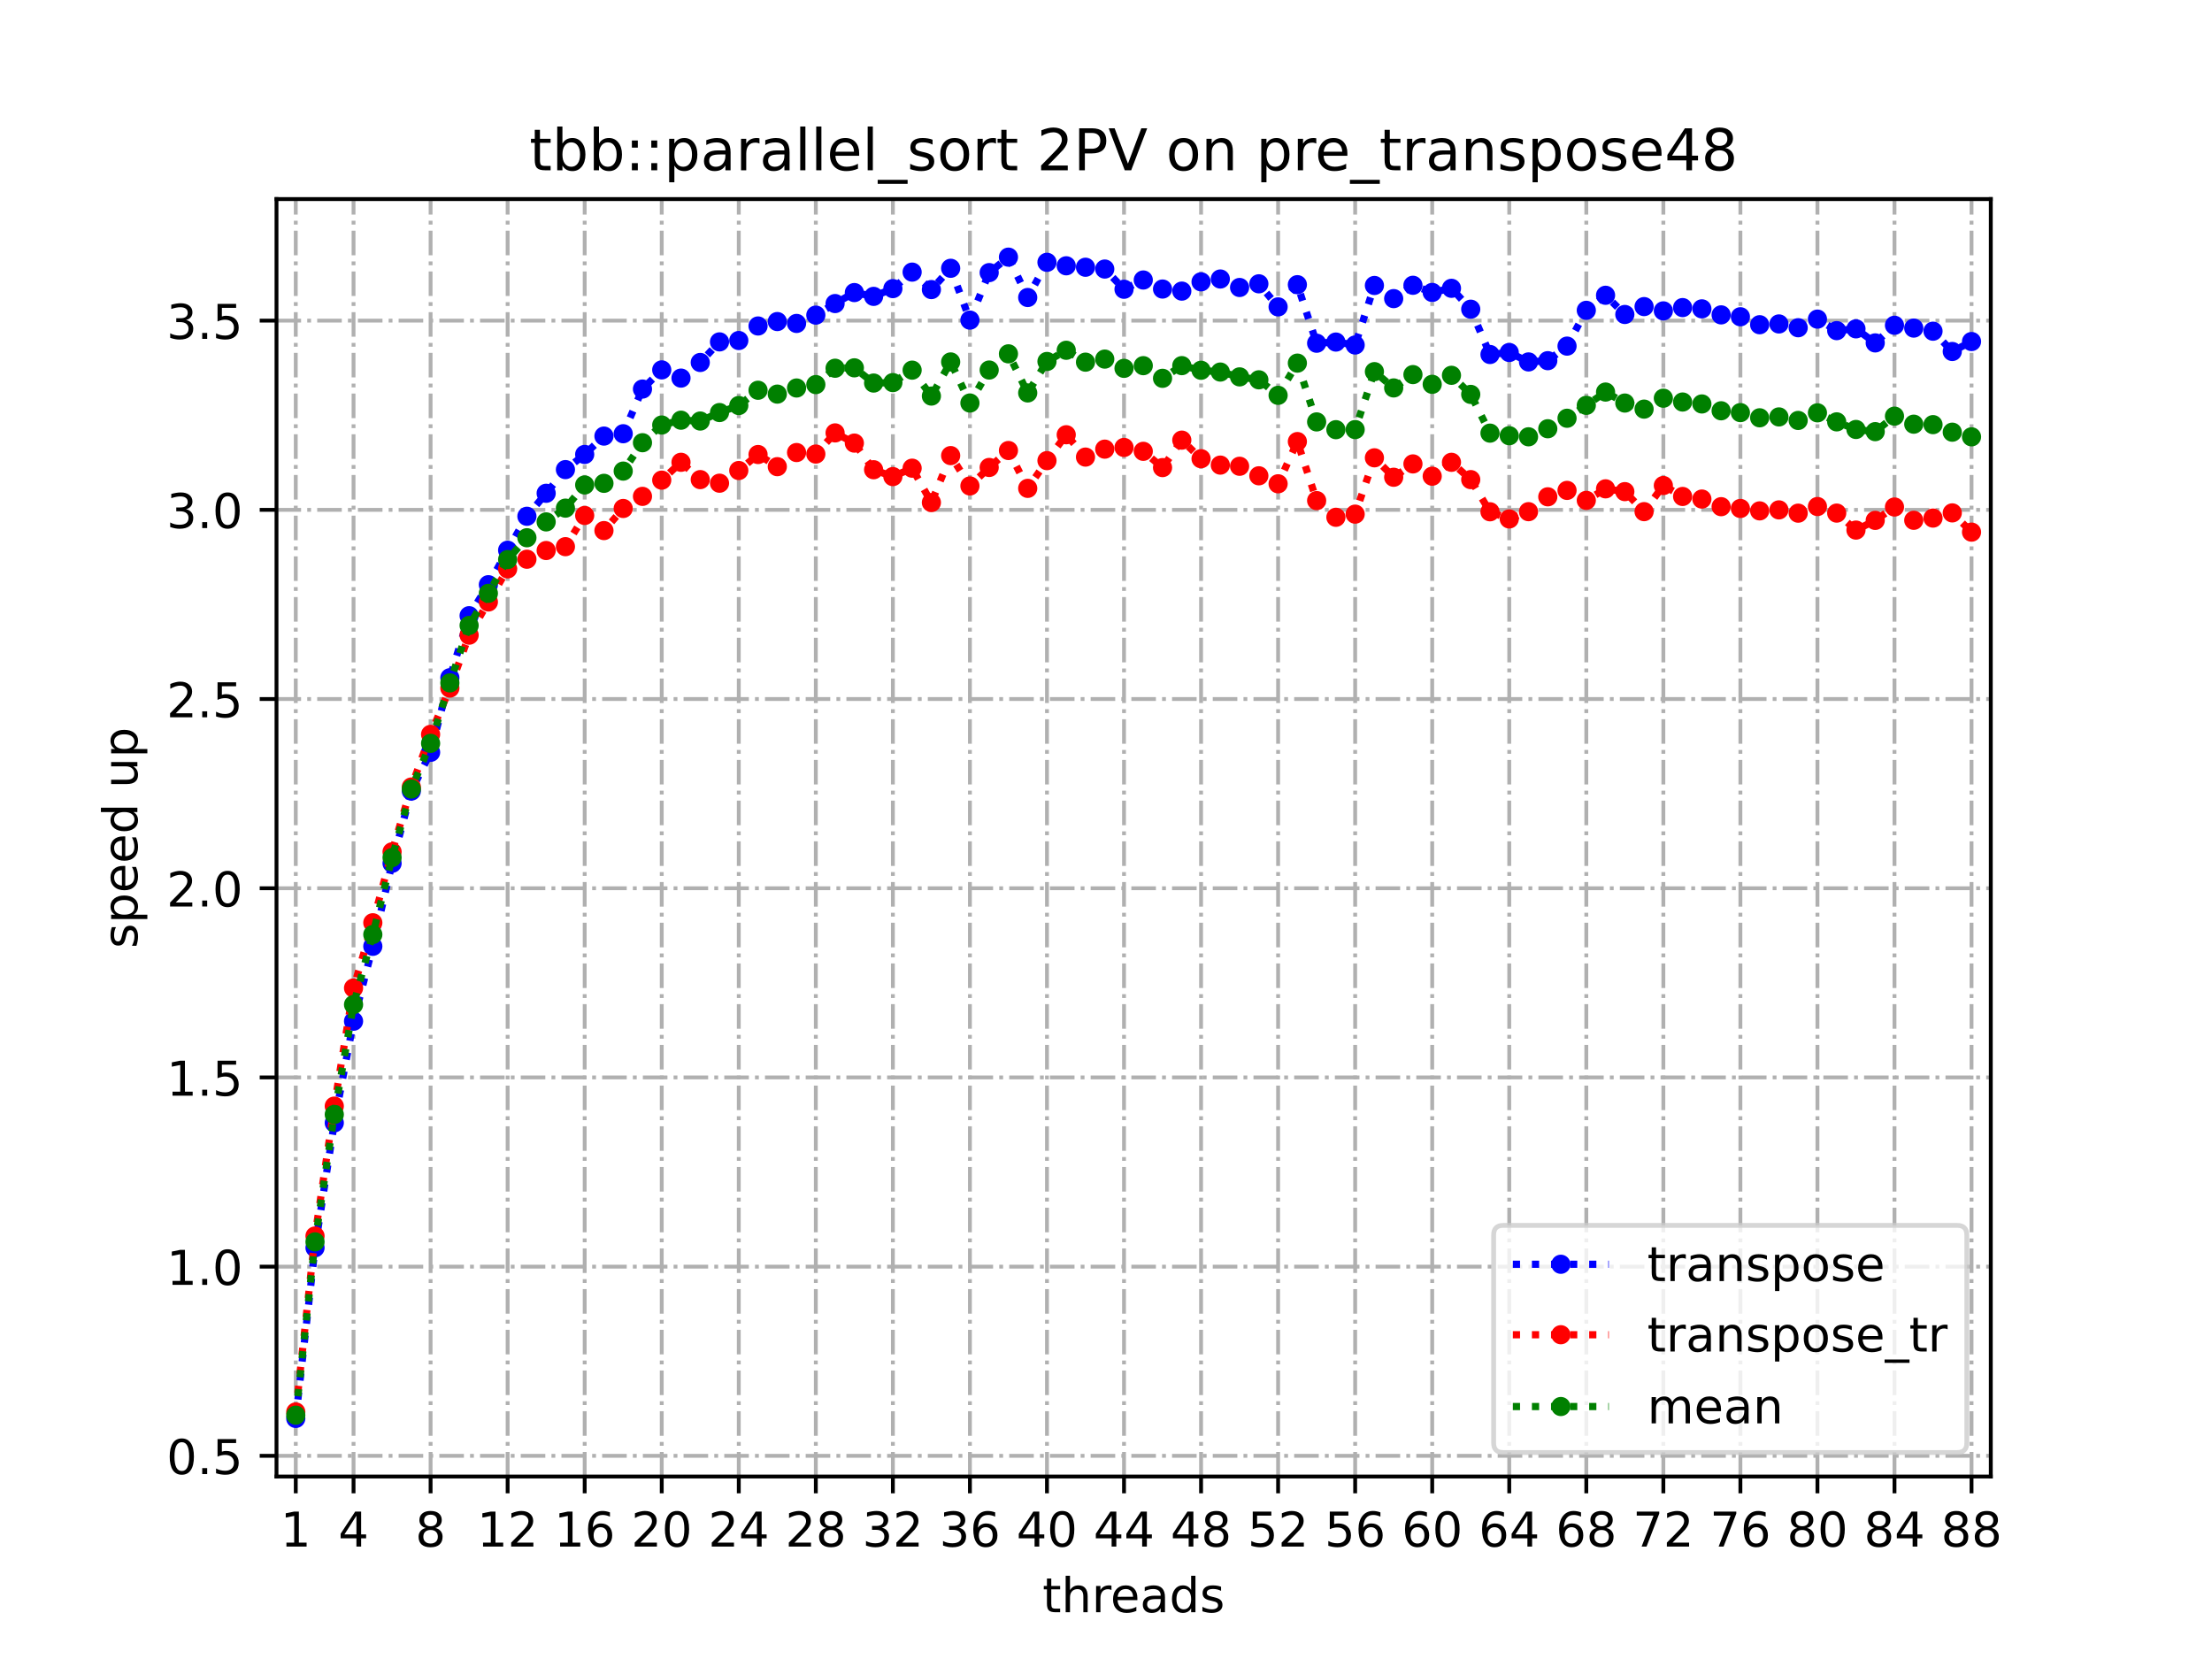<?xml version="1.0" encoding="utf-8" standalone="no"?>
<!DOCTYPE svg PUBLIC "-//W3C//DTD SVG 1.1//EN"
  "http://www.w3.org/Graphics/SVG/1.1/DTD/svg11.dtd">
<!-- Created with matplotlib (https://matplotlib.org/) -->
<svg height="345.6pt" version="1.1" viewBox="0 0 460.8 345.6" width="460.8pt" xmlns="http://www.w3.org/2000/svg" xmlns:xlink="http://www.w3.org/1999/xlink">
 <defs>
  <style type="text/css">
*{stroke-linecap:butt;stroke-linejoin:round;}
  </style>
 </defs>
 <g id="figure_1">
  <g id="patch_1">
   <path d="M 0 345.6 
L 460.8 345.6 
L 460.8 0 
L 0 0 
z
" style="fill:#ffffff;"/>
  </g>
  <g id="axes_1">
   <g id="patch_2">
    <path d="M 57.6 307.584 
L 414.72 307.584 
L 414.72 41.472 
L 57.6 41.472 
z
" style="fill:#ffffff;"/>
   </g>
   <g id="matplotlib.axis_1">
    <g id="xtick_1">
     <g id="line2d_1">
      <path clip-path="url(#p28889a130a)" d="M 61.613 307.584 
L 61.613 41.472 
" style="fill:none;stroke:#b0b0b0;stroke-dasharray:5.12,1.28,0.8,1.28;stroke-dashoffset:0;stroke-width:0.8;"/>
     </g>
     <g id="line2d_2">
      <defs>
       <path d="M 0 0 
L 0 3.5 
" id="mef4ad7dd50" style="stroke:#000000;stroke-width:0.8;"/>
      </defs>
      <g>
       <use style="stroke:#000000;stroke-width:0.8;" x="61.613" xlink:href="#mef4ad7dd50" y="307.584"/>
      </g>
     </g>
     <g id="text_1">
      <!-- 1 -->
      <defs>
       <path d="M 12.406 8.297 
L 28.516 8.297 
L 28.516 63.922 
L 10.984 60.406 
L 10.984 69.391 
L 28.422 72.906 
L 38.281 72.906 
L 38.281 8.297 
L 54.391 8.297 
L 54.391 0 
L 12.406 0 
z
" id="DejaVuSans-49"/>
      </defs>
      <g transform="translate(58.431 322.182)scale(0.1 -0.1)">
       <use xlink:href="#DejaVuSans-49"/>
      </g>
     </g>
    </g>
    <g id="xtick_2">
     <g id="line2d_3">
      <path clip-path="url(#p28889a130a)" d="M 73.65 307.584 
L 73.65 41.472 
" style="fill:none;stroke:#b0b0b0;stroke-dasharray:5.12,1.28,0.8,1.28;stroke-dashoffset:0;stroke-width:0.8;"/>
     </g>
     <g id="line2d_4">
      <g>
       <use style="stroke:#000000;stroke-width:0.8;" x="73.65" xlink:href="#mef4ad7dd50" y="307.584"/>
      </g>
     </g>
     <g id="text_2">
      <!-- 4 -->
      <defs>
       <path d="M 37.797 64.312 
L 12.891 25.391 
L 37.797 25.391 
z
M 35.203 72.906 
L 47.609 72.906 
L 47.609 25.391 
L 58.016 25.391 
L 58.016 17.188 
L 47.609 17.188 
L 47.609 0 
L 37.797 0 
L 37.797 17.188 
L 4.891 17.188 
L 4.891 26.703 
z
" id="DejaVuSans-52"/>
      </defs>
      <g transform="translate(70.469 322.182)scale(0.1 -0.1)">
       <use xlink:href="#DejaVuSans-52"/>
      </g>
     </g>
    </g>
    <g id="xtick_3">
     <g id="line2d_5">
      <path clip-path="url(#p28889a130a)" d="M 89.701 307.584 
L 89.701 41.472 
" style="fill:none;stroke:#b0b0b0;stroke-dasharray:5.12,1.28,0.8,1.28;stroke-dashoffset:0;stroke-width:0.8;"/>
     </g>
     <g id="line2d_6">
      <g>
       <use style="stroke:#000000;stroke-width:0.8;" x="89.701" xlink:href="#mef4ad7dd50" y="307.584"/>
      </g>
     </g>
     <g id="text_3">
      <!-- 8 -->
      <defs>
       <path d="M 31.781 34.625 
Q 24.75 34.625 20.719 30.859 
Q 16.703 27.094 16.703 20.516 
Q 16.703 13.922 20.719 10.156 
Q 24.75 6.391 31.781 6.391 
Q 38.812 6.391 42.859 10.172 
Q 46.922 13.969 46.922 20.516 
Q 46.922 27.094 42.891 30.859 
Q 38.875 34.625 31.781 34.625 
z
M 21.922 38.812 
Q 15.578 40.375 12.031 44.719 
Q 8.5 49.078 8.5 55.328 
Q 8.5 64.062 14.719 69.141 
Q 20.953 74.219 31.781 74.219 
Q 42.672 74.219 48.875 69.141 
Q 55.078 64.062 55.078 55.328 
Q 55.078 49.078 51.531 44.719 
Q 48 40.375 41.703 38.812 
Q 48.828 37.156 52.797 32.312 
Q 56.781 27.484 56.781 20.516 
Q 56.781 9.906 50.312 4.234 
Q 43.844 -1.422 31.781 -1.422 
Q 19.734 -1.422 13.25 4.234 
Q 6.781 9.906 6.781 20.516 
Q 6.781 27.484 10.781 32.312 
Q 14.797 37.156 21.922 38.812 
z
M 18.312 54.391 
Q 18.312 48.734 21.844 45.562 
Q 25.391 42.391 31.781 42.391 
Q 38.141 42.391 41.719 45.562 
Q 45.312 48.734 45.312 54.391 
Q 45.312 60.062 41.719 63.234 
Q 38.141 66.406 31.781 66.406 
Q 25.391 66.406 21.844 63.234 
Q 18.312 60.062 18.312 54.391 
z
" id="DejaVuSans-56"/>
      </defs>
      <g transform="translate(86.519 322.182)scale(0.1 -0.1)">
       <use xlink:href="#DejaVuSans-56"/>
      </g>
     </g>
    </g>
    <g id="xtick_4">
     <g id="line2d_7">
      <path clip-path="url(#p28889a130a)" d="M 105.751 307.584 
L 105.751 41.472 
" style="fill:none;stroke:#b0b0b0;stroke-dasharray:5.12,1.28,0.8,1.28;stroke-dashoffset:0;stroke-width:0.8;"/>
     </g>
     <g id="line2d_8">
      <g>
       <use style="stroke:#000000;stroke-width:0.8;" x="105.751" xlink:href="#mef4ad7dd50" y="307.584"/>
      </g>
     </g>
     <g id="text_4">
      <!-- 12 -->
      <defs>
       <path d="M 19.188 8.297 
L 53.609 8.297 
L 53.609 0 
L 7.328 0 
L 7.328 8.297 
Q 12.938 14.109 22.625 23.891 
Q 32.328 33.688 34.812 36.531 
Q 39.547 41.844 41.422 45.531 
Q 43.312 49.219 43.312 52.781 
Q 43.312 58.594 39.234 62.25 
Q 35.156 65.922 28.609 65.922 
Q 23.969 65.922 18.812 64.312 
Q 13.672 62.703 7.812 59.422 
L 7.812 69.391 
Q 13.766 71.781 18.938 73 
Q 24.125 74.219 28.422 74.219 
Q 39.75 74.219 46.484 68.547 
Q 53.219 62.891 53.219 53.422 
Q 53.219 48.922 51.531 44.891 
Q 49.859 40.875 45.406 35.406 
Q 44.188 33.984 37.641 27.219 
Q 31.109 20.453 19.188 8.297 
z
" id="DejaVuSans-50"/>
      </defs>
      <g transform="translate(99.389 322.182)scale(0.1 -0.1)">
       <use xlink:href="#DejaVuSans-49"/>
       <use x="63.623" xlink:href="#DejaVuSans-50"/>
      </g>
     </g>
    </g>
    <g id="xtick_5">
     <g id="line2d_9">
      <path clip-path="url(#p28889a130a)" d="M 121.801 307.584 
L 121.801 41.472 
" style="fill:none;stroke:#b0b0b0;stroke-dasharray:5.12,1.28,0.8,1.28;stroke-dashoffset:0;stroke-width:0.8;"/>
     </g>
     <g id="line2d_10">
      <g>
       <use style="stroke:#000000;stroke-width:0.8;" x="121.801" xlink:href="#mef4ad7dd50" y="307.584"/>
      </g>
     </g>
     <g id="text_5">
      <!-- 16 -->
      <defs>
       <path d="M 33.016 40.375 
Q 26.375 40.375 22.484 35.828 
Q 18.609 31.297 18.609 23.391 
Q 18.609 15.531 22.484 10.953 
Q 26.375 6.391 33.016 6.391 
Q 39.656 6.391 43.531 10.953 
Q 47.406 15.531 47.406 23.391 
Q 47.406 31.297 43.531 35.828 
Q 39.656 40.375 33.016 40.375 
z
M 52.594 71.297 
L 52.594 62.312 
Q 48.875 64.062 45.094 64.984 
Q 41.312 65.922 37.594 65.922 
Q 27.828 65.922 22.672 59.328 
Q 17.531 52.734 16.797 39.406 
Q 19.672 43.656 24.016 45.922 
Q 28.375 48.188 33.594 48.188 
Q 44.578 48.188 50.953 41.516 
Q 57.328 34.859 57.328 23.391 
Q 57.328 12.156 50.688 5.359 
Q 44.047 -1.422 33.016 -1.422 
Q 20.359 -1.422 13.672 8.266 
Q 6.984 17.969 6.984 36.375 
Q 6.984 53.656 15.188 63.938 
Q 23.391 74.219 37.203 74.219 
Q 40.922 74.219 44.703 73.484 
Q 48.484 72.75 52.594 71.297 
z
" id="DejaVuSans-54"/>
      </defs>
      <g transform="translate(115.439 322.182)scale(0.1 -0.1)">
       <use xlink:href="#DejaVuSans-49"/>
       <use x="63.623" xlink:href="#DejaVuSans-54"/>
      </g>
     </g>
    </g>
    <g id="xtick_6">
     <g id="line2d_11">
      <path clip-path="url(#p28889a130a)" d="M 137.852 307.584 
L 137.852 41.472 
" style="fill:none;stroke:#b0b0b0;stroke-dasharray:5.12,1.28,0.8,1.28;stroke-dashoffset:0;stroke-width:0.8;"/>
     </g>
     <g id="line2d_12">
      <g>
       <use style="stroke:#000000;stroke-width:0.8;" x="137.852" xlink:href="#mef4ad7dd50" y="307.584"/>
      </g>
     </g>
     <g id="text_6">
      <!-- 20 -->
      <defs>
       <path d="M 31.781 66.406 
Q 24.172 66.406 20.328 58.906 
Q 16.5 51.422 16.5 36.375 
Q 16.5 21.391 20.328 13.891 
Q 24.172 6.391 31.781 6.391 
Q 39.453 6.391 43.281 13.891 
Q 47.125 21.391 47.125 36.375 
Q 47.125 51.422 43.281 58.906 
Q 39.453 66.406 31.781 66.406 
z
M 31.781 74.219 
Q 44.047 74.219 50.516 64.516 
Q 56.984 54.828 56.984 36.375 
Q 56.984 17.969 50.516 8.266 
Q 44.047 -1.422 31.781 -1.422 
Q 19.531 -1.422 13.062 8.266 
Q 6.594 17.969 6.594 36.375 
Q 6.594 54.828 13.062 64.516 
Q 19.531 74.219 31.781 74.219 
z
" id="DejaVuSans-48"/>
      </defs>
      <g transform="translate(131.489 322.182)scale(0.1 -0.1)">
       <use xlink:href="#DejaVuSans-50"/>
       <use x="63.623" xlink:href="#DejaVuSans-48"/>
      </g>
     </g>
    </g>
    <g id="xtick_7">
     <g id="line2d_13">
      <path clip-path="url(#p28889a130a)" d="M 153.902 307.584 
L 153.902 41.472 
" style="fill:none;stroke:#b0b0b0;stroke-dasharray:5.12,1.28,0.8,1.28;stroke-dashoffset:0;stroke-width:0.8;"/>
     </g>
     <g id="line2d_14">
      <g>
       <use style="stroke:#000000;stroke-width:0.8;" x="153.902" xlink:href="#mef4ad7dd50" y="307.584"/>
      </g>
     </g>
     <g id="text_7">
      <!-- 24 -->
      <g transform="translate(147.54 322.182)scale(0.1 -0.1)">
       <use xlink:href="#DejaVuSans-50"/>
       <use x="63.623" xlink:href="#DejaVuSans-52"/>
      </g>
     </g>
    </g>
    <g id="xtick_8">
     <g id="line2d_15">
      <path clip-path="url(#p28889a130a)" d="M 169.952 307.584 
L 169.952 41.472 
" style="fill:none;stroke:#b0b0b0;stroke-dasharray:5.12,1.28,0.8,1.28;stroke-dashoffset:0;stroke-width:0.8;"/>
     </g>
     <g id="line2d_16">
      <g>
       <use style="stroke:#000000;stroke-width:0.8;" x="169.952" xlink:href="#mef4ad7dd50" y="307.584"/>
      </g>
     </g>
     <g id="text_8">
      <!-- 28 -->
      <g transform="translate(163.59 322.182)scale(0.1 -0.1)">
       <use xlink:href="#DejaVuSans-50"/>
       <use x="63.623" xlink:href="#DejaVuSans-56"/>
      </g>
     </g>
    </g>
    <g id="xtick_9">
     <g id="line2d_17">
      <path clip-path="url(#p28889a130a)" d="M 186.003 307.584 
L 186.003 41.472 
" style="fill:none;stroke:#b0b0b0;stroke-dasharray:5.12,1.28,0.8,1.28;stroke-dashoffset:0;stroke-width:0.8;"/>
     </g>
     <g id="line2d_18">
      <g>
       <use style="stroke:#000000;stroke-width:0.8;" x="186.003" xlink:href="#mef4ad7dd50" y="307.584"/>
      </g>
     </g>
     <g id="text_9">
      <!-- 32 -->
      <defs>
       <path d="M 40.578 39.312 
Q 47.656 37.797 51.625 33 
Q 55.609 28.219 55.609 21.188 
Q 55.609 10.406 48.188 4.484 
Q 40.766 -1.422 27.094 -1.422 
Q 22.516 -1.422 17.656 -0.516 
Q 12.797 0.391 7.625 2.203 
L 7.625 11.719 
Q 11.719 9.328 16.594 8.109 
Q 21.484 6.891 26.812 6.891 
Q 36.078 6.891 40.938 10.547 
Q 45.797 14.203 45.797 21.188 
Q 45.797 27.641 41.281 31.266 
Q 36.766 34.906 28.719 34.906 
L 20.219 34.906 
L 20.219 43.016 
L 29.109 43.016 
Q 36.375 43.016 40.234 45.922 
Q 44.094 48.828 44.094 54.297 
Q 44.094 59.906 40.109 62.906 
Q 36.141 65.922 28.719 65.922 
Q 24.656 65.922 20.016 65.031 
Q 15.375 64.156 9.812 62.312 
L 9.812 71.094 
Q 15.438 72.656 20.344 73.438 
Q 25.25 74.219 29.594 74.219 
Q 40.828 74.219 47.359 69.109 
Q 53.906 64.016 53.906 55.328 
Q 53.906 49.266 50.438 45.094 
Q 46.969 40.922 40.578 39.312 
z
" id="DejaVuSans-51"/>
      </defs>
      <g transform="translate(179.64 322.182)scale(0.1 -0.1)">
       <use xlink:href="#DejaVuSans-51"/>
       <use x="63.623" xlink:href="#DejaVuSans-50"/>
      </g>
     </g>
    </g>
    <g id="xtick_10">
     <g id="line2d_19">
      <path clip-path="url(#p28889a130a)" d="M 202.053 307.584 
L 202.053 41.472 
" style="fill:none;stroke:#b0b0b0;stroke-dasharray:5.12,1.28,0.8,1.28;stroke-dashoffset:0;stroke-width:0.8;"/>
     </g>
     <g id="line2d_20">
      <g>
       <use style="stroke:#000000;stroke-width:0.8;" x="202.053" xlink:href="#mef4ad7dd50" y="307.584"/>
      </g>
     </g>
     <g id="text_10">
      <!-- 36 -->
      <g transform="translate(195.691 322.182)scale(0.1 -0.1)">
       <use xlink:href="#DejaVuSans-51"/>
       <use x="63.623" xlink:href="#DejaVuSans-54"/>
      </g>
     </g>
    </g>
    <g id="xtick_11">
     <g id="line2d_21">
      <path clip-path="url(#p28889a130a)" d="M 218.103 307.584 
L 218.103 41.472 
" style="fill:none;stroke:#b0b0b0;stroke-dasharray:5.12,1.28,0.8,1.28;stroke-dashoffset:0;stroke-width:0.8;"/>
     </g>
     <g id="line2d_22">
      <g>
       <use style="stroke:#000000;stroke-width:0.8;" x="218.103" xlink:href="#mef4ad7dd50" y="307.584"/>
      </g>
     </g>
     <g id="text_11">
      <!-- 40 -->
      <g transform="translate(211.741 322.182)scale(0.1 -0.1)">
       <use xlink:href="#DejaVuSans-52"/>
       <use x="63.623" xlink:href="#DejaVuSans-48"/>
      </g>
     </g>
    </g>
    <g id="xtick_12">
     <g id="line2d_23">
      <path clip-path="url(#p28889a130a)" d="M 234.154 307.584 
L 234.154 41.472 
" style="fill:none;stroke:#b0b0b0;stroke-dasharray:5.12,1.28,0.8,1.28;stroke-dashoffset:0;stroke-width:0.8;"/>
     </g>
     <g id="line2d_24">
      <g>
       <use style="stroke:#000000;stroke-width:0.8;" x="234.154" xlink:href="#mef4ad7dd50" y="307.584"/>
      </g>
     </g>
     <g id="text_12">
      <!-- 44 -->
      <g transform="translate(227.791 322.182)scale(0.1 -0.1)">
       <use xlink:href="#DejaVuSans-52"/>
       <use x="63.623" xlink:href="#DejaVuSans-52"/>
      </g>
     </g>
    </g>
    <g id="xtick_13">
     <g id="line2d_25">
      <path clip-path="url(#p28889a130a)" d="M 250.204 307.584 
L 250.204 41.472 
" style="fill:none;stroke:#b0b0b0;stroke-dasharray:5.12,1.28,0.8,1.28;stroke-dashoffset:0;stroke-width:0.8;"/>
     </g>
     <g id="line2d_26">
      <g>
       <use style="stroke:#000000;stroke-width:0.8;" x="250.204" xlink:href="#mef4ad7dd50" y="307.584"/>
      </g>
     </g>
     <g id="text_13">
      <!-- 48 -->
      <g transform="translate(243.842 322.182)scale(0.1 -0.1)">
       <use xlink:href="#DejaVuSans-52"/>
       <use x="63.623" xlink:href="#DejaVuSans-56"/>
      </g>
     </g>
    </g>
    <g id="xtick_14">
     <g id="line2d_27">
      <path clip-path="url(#p28889a130a)" d="M 266.254 307.584 
L 266.254 41.472 
" style="fill:none;stroke:#b0b0b0;stroke-dasharray:5.12,1.28,0.8,1.28;stroke-dashoffset:0;stroke-width:0.8;"/>
     </g>
     <g id="line2d_28">
      <g>
       <use style="stroke:#000000;stroke-width:0.8;" x="266.254" xlink:href="#mef4ad7dd50" y="307.584"/>
      </g>
     </g>
     <g id="text_14">
      <!-- 52 -->
      <defs>
       <path d="M 10.797 72.906 
L 49.516 72.906 
L 49.516 64.594 
L 19.828 64.594 
L 19.828 46.734 
Q 21.969 47.469 24.109 47.828 
Q 26.266 48.188 28.422 48.188 
Q 40.625 48.188 47.75 41.5 
Q 54.891 34.812 54.891 23.391 
Q 54.891 11.625 47.562 5.094 
Q 40.234 -1.422 26.906 -1.422 
Q 22.312 -1.422 17.547 -0.641 
Q 12.797 0.141 7.719 1.703 
L 7.719 11.625 
Q 12.109 9.234 16.797 8.062 
Q 21.484 6.891 26.703 6.891 
Q 35.156 6.891 40.078 11.328 
Q 45.016 15.766 45.016 23.391 
Q 45.016 31 40.078 35.438 
Q 35.156 39.891 26.703 39.891 
Q 22.75 39.891 18.812 39.016 
Q 14.891 38.141 10.797 36.281 
z
" id="DejaVuSans-53"/>
      </defs>
      <g transform="translate(259.892 322.182)scale(0.1 -0.1)">
       <use xlink:href="#DejaVuSans-53"/>
       <use x="63.623" xlink:href="#DejaVuSans-50"/>
      </g>
     </g>
    </g>
    <g id="xtick_15">
     <g id="line2d_29">
      <path clip-path="url(#p28889a130a)" d="M 282.305 307.584 
L 282.305 41.472 
" style="fill:none;stroke:#b0b0b0;stroke-dasharray:5.12,1.28,0.8,1.28;stroke-dashoffset:0;stroke-width:0.8;"/>
     </g>
     <g id="line2d_30">
      <g>
       <use style="stroke:#000000;stroke-width:0.8;" x="282.305" xlink:href="#mef4ad7dd50" y="307.584"/>
      </g>
     </g>
     <g id="text_15">
      <!-- 56 -->
      <g transform="translate(275.942 322.182)scale(0.1 -0.1)">
       <use xlink:href="#DejaVuSans-53"/>
       <use x="63.623" xlink:href="#DejaVuSans-54"/>
      </g>
     </g>
    </g>
    <g id="xtick_16">
     <g id="line2d_31">
      <path clip-path="url(#p28889a130a)" d="M 298.355 307.584 
L 298.355 41.472 
" style="fill:none;stroke:#b0b0b0;stroke-dasharray:5.12,1.28,0.8,1.28;stroke-dashoffset:0;stroke-width:0.8;"/>
     </g>
     <g id="line2d_32">
      <g>
       <use style="stroke:#000000;stroke-width:0.8;" x="298.355" xlink:href="#mef4ad7dd50" y="307.584"/>
      </g>
     </g>
     <g id="text_16">
      <!-- 60 -->
      <g transform="translate(291.993 322.182)scale(0.1 -0.1)">
       <use xlink:href="#DejaVuSans-54"/>
       <use x="63.623" xlink:href="#DejaVuSans-48"/>
      </g>
     </g>
    </g>
    <g id="xtick_17">
     <g id="line2d_33">
      <path clip-path="url(#p28889a130a)" d="M 314.405 307.584 
L 314.405 41.472 
" style="fill:none;stroke:#b0b0b0;stroke-dasharray:5.12,1.28,0.8,1.28;stroke-dashoffset:0;stroke-width:0.8;"/>
     </g>
     <g id="line2d_34">
      <g>
       <use style="stroke:#000000;stroke-width:0.8;" x="314.405" xlink:href="#mef4ad7dd50" y="307.584"/>
      </g>
     </g>
     <g id="text_17">
      <!-- 64 -->
      <g transform="translate(308.043 322.182)scale(0.1 -0.1)">
       <use xlink:href="#DejaVuSans-54"/>
       <use x="63.623" xlink:href="#DejaVuSans-52"/>
      </g>
     </g>
    </g>
    <g id="xtick_18">
     <g id="line2d_35">
      <path clip-path="url(#p28889a130a)" d="M 330.456 307.584 
L 330.456 41.472 
" style="fill:none;stroke:#b0b0b0;stroke-dasharray:5.12,1.28,0.8,1.28;stroke-dashoffset:0;stroke-width:0.8;"/>
     </g>
     <g id="line2d_36">
      <g>
       <use style="stroke:#000000;stroke-width:0.8;" x="330.456" xlink:href="#mef4ad7dd50" y="307.584"/>
      </g>
     </g>
     <g id="text_18">
      <!-- 68 -->
      <g transform="translate(324.093 322.182)scale(0.1 -0.1)">
       <use xlink:href="#DejaVuSans-54"/>
       <use x="63.623" xlink:href="#DejaVuSans-56"/>
      </g>
     </g>
    </g>
    <g id="xtick_19">
     <g id="line2d_37">
      <path clip-path="url(#p28889a130a)" d="M 346.506 307.584 
L 346.506 41.472 
" style="fill:none;stroke:#b0b0b0;stroke-dasharray:5.12,1.28,0.8,1.28;stroke-dashoffset:0;stroke-width:0.8;"/>
     </g>
     <g id="line2d_38">
      <g>
       <use style="stroke:#000000;stroke-width:0.8;" x="346.506" xlink:href="#mef4ad7dd50" y="307.584"/>
      </g>
     </g>
     <g id="text_19">
      <!-- 72 -->
      <defs>
       <path d="M 8.203 72.906 
L 55.078 72.906 
L 55.078 68.703 
L 28.609 0 
L 18.312 0 
L 43.219 64.594 
L 8.203 64.594 
z
" id="DejaVuSans-55"/>
      </defs>
      <g transform="translate(340.144 322.182)scale(0.1 -0.1)">
       <use xlink:href="#DejaVuSans-55"/>
       <use x="63.623" xlink:href="#DejaVuSans-50"/>
      </g>
     </g>
    </g>
    <g id="xtick_20">
     <g id="line2d_39">
      <path clip-path="url(#p28889a130a)" d="M 362.556 307.584 
L 362.556 41.472 
" style="fill:none;stroke:#b0b0b0;stroke-dasharray:5.12,1.28,0.8,1.28;stroke-dashoffset:0;stroke-width:0.8;"/>
     </g>
     <g id="line2d_40">
      <g>
       <use style="stroke:#000000;stroke-width:0.8;" x="362.556" xlink:href="#mef4ad7dd50" y="307.584"/>
      </g>
     </g>
     <g id="text_20">
      <!-- 76 -->
      <g transform="translate(356.194 322.182)scale(0.1 -0.1)">
       <use xlink:href="#DejaVuSans-55"/>
       <use x="63.623" xlink:href="#DejaVuSans-54"/>
      </g>
     </g>
    </g>
    <g id="xtick_21">
     <g id="line2d_41">
      <path clip-path="url(#p28889a130a)" d="M 378.607 307.584 
L 378.607 41.472 
" style="fill:none;stroke:#b0b0b0;stroke-dasharray:5.12,1.28,0.8,1.28;stroke-dashoffset:0;stroke-width:0.8;"/>
     </g>
     <g id="line2d_42">
      <g>
       <use style="stroke:#000000;stroke-width:0.8;" x="378.607" xlink:href="#mef4ad7dd50" y="307.584"/>
      </g>
     </g>
     <g id="text_21">
      <!-- 80 -->
      <g transform="translate(372.244 322.182)scale(0.1 -0.1)">
       <use xlink:href="#DejaVuSans-56"/>
       <use x="63.623" xlink:href="#DejaVuSans-48"/>
      </g>
     </g>
    </g>
    <g id="xtick_22">
     <g id="line2d_43">
      <path clip-path="url(#p28889a130a)" d="M 394.657 307.584 
L 394.657 41.472 
" style="fill:none;stroke:#b0b0b0;stroke-dasharray:5.12,1.28,0.8,1.28;stroke-dashoffset:0;stroke-width:0.8;"/>
     </g>
     <g id="line2d_44">
      <g>
       <use style="stroke:#000000;stroke-width:0.8;" x="394.657" xlink:href="#mef4ad7dd50" y="307.584"/>
      </g>
     </g>
     <g id="text_22">
      <!-- 84 -->
      <g transform="translate(388.295 322.182)scale(0.1 -0.1)">
       <use xlink:href="#DejaVuSans-56"/>
       <use x="63.623" xlink:href="#DejaVuSans-52"/>
      </g>
     </g>
    </g>
    <g id="xtick_23">
     <g id="line2d_45">
      <path clip-path="url(#p28889a130a)" d="M 410.707 307.584 
L 410.707 41.472 
" style="fill:none;stroke:#b0b0b0;stroke-dasharray:5.12,1.28,0.8,1.28;stroke-dashoffset:0;stroke-width:0.8;"/>
     </g>
     <g id="line2d_46">
      <g>
       <use style="stroke:#000000;stroke-width:0.8;" x="410.707" xlink:href="#mef4ad7dd50" y="307.584"/>
      </g>
     </g>
     <g id="text_23">
      <!-- 88 -->
      <g transform="translate(404.345 322.182)scale(0.1 -0.1)">
       <use xlink:href="#DejaVuSans-56"/>
       <use x="63.623" xlink:href="#DejaVuSans-56"/>
      </g>
     </g>
    </g>
    <g id="text_24">
     <!-- threads -->
     <defs>
      <path d="M 18.312 70.219 
L 18.312 54.688 
L 36.812 54.688 
L 36.812 47.703 
L 18.312 47.703 
L 18.312 18.016 
Q 18.312 11.328 20.141 9.422 
Q 21.969 7.516 27.594 7.516 
L 36.812 7.516 
L 36.812 0 
L 27.594 0 
Q 17.188 0 13.234 3.875 
Q 9.281 7.766 9.281 18.016 
L 9.281 47.703 
L 2.688 47.703 
L 2.688 54.688 
L 9.281 54.688 
L 9.281 70.219 
z
" id="DejaVuSans-116"/>
      <path d="M 54.891 33.016 
L 54.891 0 
L 45.906 0 
L 45.906 32.719 
Q 45.906 40.484 42.875 44.328 
Q 39.844 48.188 33.797 48.188 
Q 26.516 48.188 22.312 43.547 
Q 18.109 38.922 18.109 30.906 
L 18.109 0 
L 9.078 0 
L 9.078 75.984 
L 18.109 75.984 
L 18.109 46.188 
Q 21.344 51.125 25.703 53.562 
Q 30.078 56 35.797 56 
Q 45.219 56 50.047 50.172 
Q 54.891 44.344 54.891 33.016 
z
" id="DejaVuSans-104"/>
      <path d="M 41.109 46.297 
Q 39.594 47.172 37.812 47.578 
Q 36.031 48 33.891 48 
Q 26.266 48 22.188 43.047 
Q 18.109 38.094 18.109 28.812 
L 18.109 0 
L 9.078 0 
L 9.078 54.688 
L 18.109 54.688 
L 18.109 46.188 
Q 20.953 51.172 25.484 53.578 
Q 30.031 56 36.531 56 
Q 37.453 56 38.578 55.875 
Q 39.703 55.766 41.062 55.516 
z
" id="DejaVuSans-114"/>
      <path d="M 56.203 29.594 
L 56.203 25.203 
L 14.891 25.203 
Q 15.484 15.922 20.484 11.062 
Q 25.484 6.203 34.422 6.203 
Q 39.594 6.203 44.453 7.469 
Q 49.312 8.734 54.109 11.281 
L 54.109 2.781 
Q 49.266 0.734 44.188 -0.344 
Q 39.109 -1.422 33.891 -1.422 
Q 20.797 -1.422 13.156 6.188 
Q 5.516 13.812 5.516 26.812 
Q 5.516 40.234 12.766 48.109 
Q 20.016 56 32.328 56 
Q 43.359 56 49.781 48.891 
Q 56.203 41.797 56.203 29.594 
z
M 47.219 32.234 
Q 47.125 39.594 43.094 43.984 
Q 39.062 48.391 32.422 48.391 
Q 24.906 48.391 20.391 44.141 
Q 15.875 39.891 15.188 32.172 
z
" id="DejaVuSans-101"/>
      <path d="M 34.281 27.484 
Q 23.391 27.484 19.188 25 
Q 14.984 22.516 14.984 16.5 
Q 14.984 11.719 18.141 8.906 
Q 21.297 6.109 26.703 6.109 
Q 34.188 6.109 38.703 11.406 
Q 43.219 16.703 43.219 25.484 
L 43.219 27.484 
z
M 52.203 31.203 
L 52.203 0 
L 43.219 0 
L 43.219 8.297 
Q 40.141 3.328 35.547 0.953 
Q 30.953 -1.422 24.312 -1.422 
Q 15.922 -1.422 10.953 3.297 
Q 6 8.016 6 15.922 
Q 6 25.141 12.172 29.828 
Q 18.359 34.516 30.609 34.516 
L 43.219 34.516 
L 43.219 35.406 
Q 43.219 41.609 39.141 45 
Q 35.062 48.391 27.688 48.391 
Q 23 48.391 18.547 47.266 
Q 14.109 46.141 10.016 43.891 
L 10.016 52.203 
Q 14.938 54.109 19.578 55.047 
Q 24.219 56 28.609 56 
Q 40.484 56 46.344 49.844 
Q 52.203 43.703 52.203 31.203 
z
" id="DejaVuSans-97"/>
      <path d="M 45.406 46.391 
L 45.406 75.984 
L 54.391 75.984 
L 54.391 0 
L 45.406 0 
L 45.406 8.203 
Q 42.578 3.328 38.25 0.953 
Q 33.938 -1.422 27.875 -1.422 
Q 17.969 -1.422 11.734 6.484 
Q 5.516 14.406 5.516 27.297 
Q 5.516 40.188 11.734 48.094 
Q 17.969 56 27.875 56 
Q 33.938 56 38.25 53.625 
Q 42.578 51.266 45.406 46.391 
z
M 14.797 27.297 
Q 14.797 17.391 18.875 11.75 
Q 22.953 6.109 30.078 6.109 
Q 37.203 6.109 41.297 11.75 
Q 45.406 17.391 45.406 27.297 
Q 45.406 37.203 41.297 42.844 
Q 37.203 48.484 30.078 48.484 
Q 22.953 48.484 18.875 42.844 
Q 14.797 37.203 14.797 27.297 
z
" id="DejaVuSans-100"/>
      <path d="M 44.281 53.078 
L 44.281 44.578 
Q 40.484 46.531 36.375 47.5 
Q 32.281 48.484 27.875 48.484 
Q 21.188 48.484 17.844 46.438 
Q 14.5 44.391 14.5 40.281 
Q 14.5 37.156 16.891 35.375 
Q 19.281 33.594 26.516 31.984 
L 29.594 31.297 
Q 39.156 29.25 43.188 25.516 
Q 47.219 21.781 47.219 15.094 
Q 47.219 7.469 41.188 3.016 
Q 35.156 -1.422 24.609 -1.422 
Q 20.219 -1.422 15.453 -0.562 
Q 10.688 0.297 5.422 2 
L 5.422 11.281 
Q 10.406 8.688 15.234 7.391 
Q 20.062 6.109 24.812 6.109 
Q 31.156 6.109 34.562 8.281 
Q 37.984 10.453 37.984 14.406 
Q 37.984 18.062 35.516 20.016 
Q 33.062 21.969 24.703 23.781 
L 21.578 24.516 
Q 13.234 26.266 9.516 29.906 
Q 5.812 33.547 5.812 39.891 
Q 5.812 47.609 11.281 51.797 
Q 16.75 56 26.812 56 
Q 31.781 56 36.172 55.266 
Q 40.578 54.547 44.281 53.078 
z
" id="DejaVuSans-115"/>
     </defs>
     <g transform="translate(217.169 335.861)scale(0.1 -0.1)">
      <use xlink:href="#DejaVuSans-116"/>
      <use x="39.209" xlink:href="#DejaVuSans-104"/>
      <use x="102.588" xlink:href="#DejaVuSans-114"/>
      <use x="141.451" xlink:href="#DejaVuSans-101"/>
      <use x="202.975" xlink:href="#DejaVuSans-97"/>
      <use x="264.254" xlink:href="#DejaVuSans-100"/>
      <use x="327.73" xlink:href="#DejaVuSans-115"/>
     </g>
    </g>
   </g>
   <g id="matplotlib.axis_2">
    <g id="ytick_1">
     <g id="line2d_47">
      <path clip-path="url(#p28889a130a)" d="M 57.6 303.277 
L 414.72 303.277 
" style="fill:none;stroke:#b0b0b0;stroke-dasharray:5.12,1.28,0.8,1.28;stroke-dashoffset:0;stroke-width:0.8;"/>
     </g>
     <g id="line2d_48">
      <defs>
       <path d="M 0 0 
L -3.5 0 
" id="m9ce8fecbf8" style="stroke:#000000;stroke-width:0.8;"/>
      </defs>
      <g>
       <use style="stroke:#000000;stroke-width:0.8;" x="57.6" xlink:href="#m9ce8fecbf8" y="303.277"/>
      </g>
     </g>
     <g id="text_25">
      <!-- 0.5 -->
      <defs>
       <path d="M 10.688 12.406 
L 21 12.406 
L 21 0 
L 10.688 0 
z
" id="DejaVuSans-46"/>
      </defs>
      <g transform="translate(34.697 307.076)scale(0.1 -0.1)">
       <use xlink:href="#DejaVuSans-48"/>
       <use x="63.623" xlink:href="#DejaVuSans-46"/>
       <use x="95.41" xlink:href="#DejaVuSans-53"/>
      </g>
     </g>
    </g>
    <g id="ytick_2">
     <g id="line2d_49">
      <path clip-path="url(#p28889a130a)" d="M 57.6 263.864 
L 414.72 263.864 
" style="fill:none;stroke:#b0b0b0;stroke-dasharray:5.12,1.28,0.8,1.28;stroke-dashoffset:0;stroke-width:0.8;"/>
     </g>
     <g id="line2d_50">
      <g>
       <use style="stroke:#000000;stroke-width:0.8;" x="57.6" xlink:href="#m9ce8fecbf8" y="263.864"/>
      </g>
     </g>
     <g id="text_26">
      <!-- 1.0 -->
      <g transform="translate(34.697 267.663)scale(0.1 -0.1)">
       <use xlink:href="#DejaVuSans-49"/>
       <use x="63.623" xlink:href="#DejaVuSans-46"/>
       <use x="95.41" xlink:href="#DejaVuSans-48"/>
      </g>
     </g>
    </g>
    <g id="ytick_3">
     <g id="line2d_51">
      <path clip-path="url(#p28889a130a)" d="M 57.6 224.45 
L 414.72 224.45 
" style="fill:none;stroke:#b0b0b0;stroke-dasharray:5.12,1.28,0.8,1.28;stroke-dashoffset:0;stroke-width:0.8;"/>
     </g>
     <g id="line2d_52">
      <g>
       <use style="stroke:#000000;stroke-width:0.8;" x="57.6" xlink:href="#m9ce8fecbf8" y="224.45"/>
      </g>
     </g>
     <g id="text_27">
      <!-- 1.5 -->
      <g transform="translate(34.697 228.249)scale(0.1 -0.1)">
       <use xlink:href="#DejaVuSans-49"/>
       <use x="63.623" xlink:href="#DejaVuSans-46"/>
       <use x="95.41" xlink:href="#DejaVuSans-53"/>
      </g>
     </g>
    </g>
    <g id="ytick_4">
     <g id="line2d_53">
      <path clip-path="url(#p28889a130a)" d="M 57.6 185.037 
L 414.72 185.037 
" style="fill:none;stroke:#b0b0b0;stroke-dasharray:5.12,1.28,0.8,1.28;stroke-dashoffset:0;stroke-width:0.8;"/>
     </g>
     <g id="line2d_54">
      <g>
       <use style="stroke:#000000;stroke-width:0.8;" x="57.6" xlink:href="#m9ce8fecbf8" y="185.037"/>
      </g>
     </g>
     <g id="text_28">
      <!-- 2.0 -->
      <g transform="translate(34.697 188.836)scale(0.1 -0.1)">
       <use xlink:href="#DejaVuSans-50"/>
       <use x="63.623" xlink:href="#DejaVuSans-46"/>
       <use x="95.41" xlink:href="#DejaVuSans-48"/>
      </g>
     </g>
    </g>
    <g id="ytick_5">
     <g id="line2d_55">
      <path clip-path="url(#p28889a130a)" d="M 57.6 145.623 
L 414.72 145.623 
" style="fill:none;stroke:#b0b0b0;stroke-dasharray:5.12,1.28,0.8,1.28;stroke-dashoffset:0;stroke-width:0.8;"/>
     </g>
     <g id="line2d_56">
      <g>
       <use style="stroke:#000000;stroke-width:0.8;" x="57.6" xlink:href="#m9ce8fecbf8" y="145.623"/>
      </g>
     </g>
     <g id="text_29">
      <!-- 2.5 -->
      <g transform="translate(34.697 149.422)scale(0.1 -0.1)">
       <use xlink:href="#DejaVuSans-50"/>
       <use x="63.623" xlink:href="#DejaVuSans-46"/>
       <use x="95.41" xlink:href="#DejaVuSans-53"/>
      </g>
     </g>
    </g>
    <g id="ytick_6">
     <g id="line2d_57">
      <path clip-path="url(#p28889a130a)" d="M 57.6 106.209 
L 414.72 106.209 
" style="fill:none;stroke:#b0b0b0;stroke-dasharray:5.12,1.28,0.8,1.28;stroke-dashoffset:0;stroke-width:0.8;"/>
     </g>
     <g id="line2d_58">
      <g>
       <use style="stroke:#000000;stroke-width:0.8;" x="57.6" xlink:href="#m9ce8fecbf8" y="106.209"/>
      </g>
     </g>
     <g id="text_30">
      <!-- 3.0 -->
      <g transform="translate(34.697 110.009)scale(0.1 -0.1)">
       <use xlink:href="#DejaVuSans-51"/>
       <use x="63.623" xlink:href="#DejaVuSans-46"/>
       <use x="95.41" xlink:href="#DejaVuSans-48"/>
      </g>
     </g>
    </g>
    <g id="ytick_7">
     <g id="line2d_59">
      <path clip-path="url(#p28889a130a)" d="M 57.6 66.796 
L 414.72 66.796 
" style="fill:none;stroke:#b0b0b0;stroke-dasharray:5.12,1.28,0.8,1.28;stroke-dashoffset:0;stroke-width:0.8;"/>
     </g>
     <g id="line2d_60">
      <g>
       <use style="stroke:#000000;stroke-width:0.8;" x="57.6" xlink:href="#m9ce8fecbf8" y="66.796"/>
      </g>
     </g>
     <g id="text_31">
      <!-- 3.5 -->
      <g transform="translate(34.697 70.595)scale(0.1 -0.1)">
       <use xlink:href="#DejaVuSans-51"/>
       <use x="63.623" xlink:href="#DejaVuSans-46"/>
       <use x="95.41" xlink:href="#DejaVuSans-53"/>
      </g>
     </g>
    </g>
    <g id="text_32">
     <!-- speed up -->
     <defs>
      <path d="M 18.109 8.203 
L 18.109 -20.797 
L 9.078 -20.797 
L 9.078 54.688 
L 18.109 54.688 
L 18.109 46.391 
Q 20.953 51.266 25.266 53.625 
Q 29.594 56 35.594 56 
Q 45.562 56 51.781 48.094 
Q 58.016 40.188 58.016 27.297 
Q 58.016 14.406 51.781 6.484 
Q 45.562 -1.422 35.594 -1.422 
Q 29.594 -1.422 25.266 0.953 
Q 20.953 3.328 18.109 8.203 
z
M 48.688 27.297 
Q 48.688 37.203 44.609 42.844 
Q 40.531 48.484 33.406 48.484 
Q 26.266 48.484 22.188 42.844 
Q 18.109 37.203 18.109 27.297 
Q 18.109 17.391 22.188 11.75 
Q 26.266 6.109 33.406 6.109 
Q 40.531 6.109 44.609 11.75 
Q 48.688 17.391 48.688 27.297 
z
" id="DejaVuSans-112"/>
      <path id="DejaVuSans-32"/>
      <path d="M 8.5 21.578 
L 8.5 54.688 
L 17.484 54.688 
L 17.484 21.922 
Q 17.484 14.156 20.5 10.266 
Q 23.531 6.391 29.594 6.391 
Q 36.859 6.391 41.078 11.031 
Q 45.312 15.672 45.312 23.688 
L 45.312 54.688 
L 54.297 54.688 
L 54.297 0 
L 45.312 0 
L 45.312 8.406 
Q 42.047 3.422 37.719 1 
Q 33.406 -1.422 27.688 -1.422 
Q 18.266 -1.422 13.375 4.438 
Q 8.5 10.297 8.5 21.578 
z
M 31.109 56 
z
" id="DejaVuSans-117"/>
     </defs>
     <g transform="translate(28.617 197.566)rotate(-90)scale(0.1 -0.1)">
      <use xlink:href="#DejaVuSans-115"/>
      <use x="52.1" xlink:href="#DejaVuSans-112"/>
      <use x="115.576" xlink:href="#DejaVuSans-101"/>
      <use x="177.1" xlink:href="#DejaVuSans-101"/>
      <use x="238.623" xlink:href="#DejaVuSans-100"/>
      <use x="302.1" xlink:href="#DejaVuSans-32"/>
      <use x="333.887" xlink:href="#DejaVuSans-117"/>
      <use x="397.266" xlink:href="#DejaVuSans-112"/>
     </g>
    </g>
   </g>
   <g id="line2d_61">
    <path clip-path="url(#p28889a130a)" d="M 61.613 295.488 
L 65.625 259.932 
L 69.638 233.914 
L 73.65 212.738 
L 77.663 197.135 
L 81.676 179.846 
L 85.688 164.789 
L 89.701 156.725 
L 93.713 141.185 
L 97.726 128.264 
L 101.738 121.804 
L 105.751 114.625 
L 109.764 107.55 
L 113.776 102.761 
L 117.789 97.825 
L 121.801 94.672 
L 125.814 90.844 
L 129.827 90.354 
L 133.839 81.048 
L 137.852 77.056 
L 141.864 78.765 
L 145.877 75.509 
L 149.889 71.222 
L 153.902 70.938 
L 157.915 67.909 
L 161.927 66.987 
L 165.94 67.378 
L 169.952 65.645 
L 173.965 63.237 
L 177.978 60.947 
L 181.99 61.741 
L 186.003 60.125 
L 190.015 56.687 
L 194.028 60.324 
L 198.04 55.89 
L 202.053 66.686 
L 206.066 56.789 
L 210.078 53.568 
L 214.091 61.974 
L 218.103 54.644 
L 222.116 55.37 
L 226.129 55.672 
L 230.141 56.047 
L 234.154 60.257 
L 238.166 58.329 
L 242.179 60.212 
L 246.191 60.645 
L 250.204 58.709 
L 254.217 58.122 
L 258.229 59.889 
L 262.242 59.124 
L 266.254 63.93 
L 270.267 59.305 
L 274.28 71.501 
L 278.292 71.257 
L 282.305 71.872 
L 286.317 59.469 
L 290.33 62.208 
L 294.342 59.429 
L 298.355 60.92 
L 302.368 60.061 
L 306.38 64.412 
L 310.393 73.847 
L 314.405 73.429 
L 318.418 75.397 
L 322.431 75.137 
L 326.443 72.102 
L 330.456 64.647 
L 334.468 61.511 
L 338.481 65.511 
L 342.493 63.869 
L 346.506 64.763 
L 350.519 64.077 
L 354.531 64.34 
L 358.544 65.595 
L 362.556 65.987 
L 366.569 67.646 
L 370.582 67.484 
L 374.594 68.273 
L 378.607 66.479 
L 382.619 68.877 
L 386.632 68.505 
L 390.644 71.434 
L 394.657 67.762 
L 398.67 68.347 
L 402.682 68.995 
L 406.695 73.222 
L 410.707 71.149 
" style="fill:none;stroke:#0000ff;stroke-dasharray:1.5,2.475;stroke-dashoffset:0;stroke-width:1.5;"/>
    <defs>
     <path d="M 0 1.5 
C 0.398 1.5 0.779 1.342 1.061 1.061 
C 1.342 0.779 1.5 0.398 1.5 0 
C 1.5 -0.398 1.342 -0.779 1.061 -1.061 
C 0.779 -1.342 0.398 -1.5 0 -1.5 
C -0.398 -1.5 -0.779 -1.342 -1.061 -1.061 
C -1.342 -0.779 -1.5 -0.398 -1.5 0 
C -1.5 0.398 -1.342 0.779 -1.061 1.061 
C -0.779 1.342 -0.398 1.5 0 1.5 
z
" id="mec0bb86f4b" style="stroke:#0000ff;"/>
    </defs>
    <g clip-path="url(#p28889a130a)">
     <use style="fill:#0000ff;stroke:#0000ff;" x="61.613" xlink:href="#mec0bb86f4b" y="295.488"/>
     <use style="fill:#0000ff;stroke:#0000ff;" x="65.625" xlink:href="#mec0bb86f4b" y="259.932"/>
     <use style="fill:#0000ff;stroke:#0000ff;" x="69.638" xlink:href="#mec0bb86f4b" y="233.914"/>
     <use style="fill:#0000ff;stroke:#0000ff;" x="73.65" xlink:href="#mec0bb86f4b" y="212.738"/>
     <use style="fill:#0000ff;stroke:#0000ff;" x="77.663" xlink:href="#mec0bb86f4b" y="197.135"/>
     <use style="fill:#0000ff;stroke:#0000ff;" x="81.676" xlink:href="#mec0bb86f4b" y="179.846"/>
     <use style="fill:#0000ff;stroke:#0000ff;" x="85.688" xlink:href="#mec0bb86f4b" y="164.789"/>
     <use style="fill:#0000ff;stroke:#0000ff;" x="89.701" xlink:href="#mec0bb86f4b" y="156.725"/>
     <use style="fill:#0000ff;stroke:#0000ff;" x="93.713" xlink:href="#mec0bb86f4b" y="141.185"/>
     <use style="fill:#0000ff;stroke:#0000ff;" x="97.726" xlink:href="#mec0bb86f4b" y="128.264"/>
     <use style="fill:#0000ff;stroke:#0000ff;" x="101.738" xlink:href="#mec0bb86f4b" y="121.804"/>
     <use style="fill:#0000ff;stroke:#0000ff;" x="105.751" xlink:href="#mec0bb86f4b" y="114.625"/>
     <use style="fill:#0000ff;stroke:#0000ff;" x="109.764" xlink:href="#mec0bb86f4b" y="107.55"/>
     <use style="fill:#0000ff;stroke:#0000ff;" x="113.776" xlink:href="#mec0bb86f4b" y="102.761"/>
     <use style="fill:#0000ff;stroke:#0000ff;" x="117.789" xlink:href="#mec0bb86f4b" y="97.825"/>
     <use style="fill:#0000ff;stroke:#0000ff;" x="121.801" xlink:href="#mec0bb86f4b" y="94.672"/>
     <use style="fill:#0000ff;stroke:#0000ff;" x="125.814" xlink:href="#mec0bb86f4b" y="90.844"/>
     <use style="fill:#0000ff;stroke:#0000ff;" x="129.827" xlink:href="#mec0bb86f4b" y="90.354"/>
     <use style="fill:#0000ff;stroke:#0000ff;" x="133.839" xlink:href="#mec0bb86f4b" y="81.048"/>
     <use style="fill:#0000ff;stroke:#0000ff;" x="137.852" xlink:href="#mec0bb86f4b" y="77.056"/>
     <use style="fill:#0000ff;stroke:#0000ff;" x="141.864" xlink:href="#mec0bb86f4b" y="78.765"/>
     <use style="fill:#0000ff;stroke:#0000ff;" x="145.877" xlink:href="#mec0bb86f4b" y="75.509"/>
     <use style="fill:#0000ff;stroke:#0000ff;" x="149.889" xlink:href="#mec0bb86f4b" y="71.222"/>
     <use style="fill:#0000ff;stroke:#0000ff;" x="153.902" xlink:href="#mec0bb86f4b" y="70.938"/>
     <use style="fill:#0000ff;stroke:#0000ff;" x="157.915" xlink:href="#mec0bb86f4b" y="67.909"/>
     <use style="fill:#0000ff;stroke:#0000ff;" x="161.927" xlink:href="#mec0bb86f4b" y="66.987"/>
     <use style="fill:#0000ff;stroke:#0000ff;" x="165.94" xlink:href="#mec0bb86f4b" y="67.378"/>
     <use style="fill:#0000ff;stroke:#0000ff;" x="169.952" xlink:href="#mec0bb86f4b" y="65.645"/>
     <use style="fill:#0000ff;stroke:#0000ff;" x="173.965" xlink:href="#mec0bb86f4b" y="63.237"/>
     <use style="fill:#0000ff;stroke:#0000ff;" x="177.978" xlink:href="#mec0bb86f4b" y="60.947"/>
     <use style="fill:#0000ff;stroke:#0000ff;" x="181.99" xlink:href="#mec0bb86f4b" y="61.741"/>
     <use style="fill:#0000ff;stroke:#0000ff;" x="186.003" xlink:href="#mec0bb86f4b" y="60.125"/>
     <use style="fill:#0000ff;stroke:#0000ff;" x="190.015" xlink:href="#mec0bb86f4b" y="56.687"/>
     <use style="fill:#0000ff;stroke:#0000ff;" x="194.028" xlink:href="#mec0bb86f4b" y="60.324"/>
     <use style="fill:#0000ff;stroke:#0000ff;" x="198.04" xlink:href="#mec0bb86f4b" y="55.89"/>
     <use style="fill:#0000ff;stroke:#0000ff;" x="202.053" xlink:href="#mec0bb86f4b" y="66.686"/>
     <use style="fill:#0000ff;stroke:#0000ff;" x="206.066" xlink:href="#mec0bb86f4b" y="56.789"/>
     <use style="fill:#0000ff;stroke:#0000ff;" x="210.078" xlink:href="#mec0bb86f4b" y="53.568"/>
     <use style="fill:#0000ff;stroke:#0000ff;" x="214.091" xlink:href="#mec0bb86f4b" y="61.974"/>
     <use style="fill:#0000ff;stroke:#0000ff;" x="218.103" xlink:href="#mec0bb86f4b" y="54.644"/>
     <use style="fill:#0000ff;stroke:#0000ff;" x="222.116" xlink:href="#mec0bb86f4b" y="55.37"/>
     <use style="fill:#0000ff;stroke:#0000ff;" x="226.129" xlink:href="#mec0bb86f4b" y="55.672"/>
     <use style="fill:#0000ff;stroke:#0000ff;" x="230.141" xlink:href="#mec0bb86f4b" y="56.047"/>
     <use style="fill:#0000ff;stroke:#0000ff;" x="234.154" xlink:href="#mec0bb86f4b" y="60.257"/>
     <use style="fill:#0000ff;stroke:#0000ff;" x="238.166" xlink:href="#mec0bb86f4b" y="58.329"/>
     <use style="fill:#0000ff;stroke:#0000ff;" x="242.179" xlink:href="#mec0bb86f4b" y="60.212"/>
     <use style="fill:#0000ff;stroke:#0000ff;" x="246.191" xlink:href="#mec0bb86f4b" y="60.645"/>
     <use style="fill:#0000ff;stroke:#0000ff;" x="250.204" xlink:href="#mec0bb86f4b" y="58.709"/>
     <use style="fill:#0000ff;stroke:#0000ff;" x="254.217" xlink:href="#mec0bb86f4b" y="58.122"/>
     <use style="fill:#0000ff;stroke:#0000ff;" x="258.229" xlink:href="#mec0bb86f4b" y="59.889"/>
     <use style="fill:#0000ff;stroke:#0000ff;" x="262.242" xlink:href="#mec0bb86f4b" y="59.124"/>
     <use style="fill:#0000ff;stroke:#0000ff;" x="266.254" xlink:href="#mec0bb86f4b" y="63.93"/>
     <use style="fill:#0000ff;stroke:#0000ff;" x="270.267" xlink:href="#mec0bb86f4b" y="59.305"/>
     <use style="fill:#0000ff;stroke:#0000ff;" x="274.28" xlink:href="#mec0bb86f4b" y="71.501"/>
     <use style="fill:#0000ff;stroke:#0000ff;" x="278.292" xlink:href="#mec0bb86f4b" y="71.257"/>
     <use style="fill:#0000ff;stroke:#0000ff;" x="282.305" xlink:href="#mec0bb86f4b" y="71.872"/>
     <use style="fill:#0000ff;stroke:#0000ff;" x="286.317" xlink:href="#mec0bb86f4b" y="59.469"/>
     <use style="fill:#0000ff;stroke:#0000ff;" x="290.33" xlink:href="#mec0bb86f4b" y="62.208"/>
     <use style="fill:#0000ff;stroke:#0000ff;" x="294.342" xlink:href="#mec0bb86f4b" y="59.429"/>
     <use style="fill:#0000ff;stroke:#0000ff;" x="298.355" xlink:href="#mec0bb86f4b" y="60.92"/>
     <use style="fill:#0000ff;stroke:#0000ff;" x="302.368" xlink:href="#mec0bb86f4b" y="60.061"/>
     <use style="fill:#0000ff;stroke:#0000ff;" x="306.38" xlink:href="#mec0bb86f4b" y="64.412"/>
     <use style="fill:#0000ff;stroke:#0000ff;" x="310.393" xlink:href="#mec0bb86f4b" y="73.847"/>
     <use style="fill:#0000ff;stroke:#0000ff;" x="314.405" xlink:href="#mec0bb86f4b" y="73.429"/>
     <use style="fill:#0000ff;stroke:#0000ff;" x="318.418" xlink:href="#mec0bb86f4b" y="75.397"/>
     <use style="fill:#0000ff;stroke:#0000ff;" x="322.431" xlink:href="#mec0bb86f4b" y="75.137"/>
     <use style="fill:#0000ff;stroke:#0000ff;" x="326.443" xlink:href="#mec0bb86f4b" y="72.102"/>
     <use style="fill:#0000ff;stroke:#0000ff;" x="330.456" xlink:href="#mec0bb86f4b" y="64.647"/>
     <use style="fill:#0000ff;stroke:#0000ff;" x="334.468" xlink:href="#mec0bb86f4b" y="61.511"/>
     <use style="fill:#0000ff;stroke:#0000ff;" x="338.481" xlink:href="#mec0bb86f4b" y="65.511"/>
     <use style="fill:#0000ff;stroke:#0000ff;" x="342.493" xlink:href="#mec0bb86f4b" y="63.869"/>
     <use style="fill:#0000ff;stroke:#0000ff;" x="346.506" xlink:href="#mec0bb86f4b" y="64.763"/>
     <use style="fill:#0000ff;stroke:#0000ff;" x="350.519" xlink:href="#mec0bb86f4b" y="64.077"/>
     <use style="fill:#0000ff;stroke:#0000ff;" x="354.531" xlink:href="#mec0bb86f4b" y="64.34"/>
     <use style="fill:#0000ff;stroke:#0000ff;" x="358.544" xlink:href="#mec0bb86f4b" y="65.595"/>
     <use style="fill:#0000ff;stroke:#0000ff;" x="362.556" xlink:href="#mec0bb86f4b" y="65.987"/>
     <use style="fill:#0000ff;stroke:#0000ff;" x="366.569" xlink:href="#mec0bb86f4b" y="67.646"/>
     <use style="fill:#0000ff;stroke:#0000ff;" x="370.582" xlink:href="#mec0bb86f4b" y="67.484"/>
     <use style="fill:#0000ff;stroke:#0000ff;" x="374.594" xlink:href="#mec0bb86f4b" y="68.273"/>
     <use style="fill:#0000ff;stroke:#0000ff;" x="378.607" xlink:href="#mec0bb86f4b" y="66.479"/>
     <use style="fill:#0000ff;stroke:#0000ff;" x="382.619" xlink:href="#mec0bb86f4b" y="68.877"/>
     <use style="fill:#0000ff;stroke:#0000ff;" x="386.632" xlink:href="#mec0bb86f4b" y="68.505"/>
     <use style="fill:#0000ff;stroke:#0000ff;" x="390.644" xlink:href="#mec0bb86f4b" y="71.434"/>
     <use style="fill:#0000ff;stroke:#0000ff;" x="394.657" xlink:href="#mec0bb86f4b" y="67.762"/>
     <use style="fill:#0000ff;stroke:#0000ff;" x="398.67" xlink:href="#mec0bb86f4b" y="68.347"/>
     <use style="fill:#0000ff;stroke:#0000ff;" x="402.682" xlink:href="#mec0bb86f4b" y="68.995"/>
     <use style="fill:#0000ff;stroke:#0000ff;" x="406.695" xlink:href="#mec0bb86f4b" y="73.222"/>
     <use style="fill:#0000ff;stroke:#0000ff;" x="410.707" xlink:href="#mec0bb86f4b" y="71.149"/>
    </g>
   </g>
   <g id="line2d_62">
    <path clip-path="url(#p28889a130a)" d="M 61.613 294.136 
L 65.625 257.481 
L 69.638 230.426 
L 73.65 205.824 
L 77.663 192.227 
L 81.676 177.454 
L 85.688 163.949 
L 89.701 152.985 
L 93.713 143.339 
L 97.726 132.316 
L 101.738 125.402 
L 105.751 118.51 
L 109.764 116.496 
L 113.776 114.683 
L 117.789 113.88 
L 121.801 107.379 
L 125.814 110.53 
L 129.827 105.925 
L 133.839 103.403 
L 137.852 100.021 
L 141.864 96.303 
L 145.877 99.911 
L 149.889 100.659 
L 153.902 98.018 
L 157.915 94.685 
L 161.927 97.215 
L 165.94 94.273 
L 169.952 94.588 
L 173.965 90.182 
L 177.978 92.305 
L 181.99 97.852 
L 186.003 99.283 
L 190.015 97.53 
L 194.028 104.688 
L 198.04 94.91 
L 202.053 101.231 
L 206.066 97.38 
L 210.078 93.851 
L 214.091 101.736 
L 218.103 95.958 
L 222.116 90.565 
L 226.129 95.219 
L 230.141 93.566 
L 234.154 93.211 
L 238.166 94.019 
L 242.179 97.409 
L 246.191 91.688 
L 250.204 95.56 
L 254.217 96.89 
L 258.229 97.133 
L 262.242 99.118 
L 266.254 100.784 
L 270.267 91.985 
L 274.28 104.284 
L 278.292 107.761 
L 282.305 107.104 
L 286.317 95.371 
L 290.33 99.421 
L 294.342 96.642 
L 298.355 99.202 
L 302.368 96.306 
L 306.38 99.911 
L 310.393 106.613 
L 314.405 108.104 
L 318.418 106.589 
L 322.431 103.495 
L 326.443 102.159 
L 330.456 104.236 
L 334.468 101.833 
L 338.481 102.416 
L 342.493 106.584 
L 346.506 101.144 
L 350.519 103.422 
L 354.531 103.962 
L 358.544 105.55 
L 362.556 105.922 
L 366.569 106.425 
L 370.582 106.219 
L 374.594 106.901 
L 378.607 105.52 
L 382.619 106.887 
L 386.632 110.427 
L 390.644 108.404 
L 394.657 105.62 
L 398.67 108.387 
L 402.682 107.926 
L 406.695 106.844 
L 410.707 110.853 
" style="fill:none;stroke:#ff0000;stroke-dasharray:1.5,2.475;stroke-dashoffset:0;stroke-width:1.5;"/>
    <defs>
     <path d="M 0 1.5 
C 0.398 1.5 0.779 1.342 1.061 1.061 
C 1.342 0.779 1.5 0.398 1.5 0 
C 1.5 -0.398 1.342 -0.779 1.061 -1.061 
C 0.779 -1.342 0.398 -1.5 0 -1.5 
C -0.398 -1.5 -0.779 -1.342 -1.061 -1.061 
C -1.342 -0.779 -1.5 -0.398 -1.5 0 
C -1.5 0.398 -1.342 0.779 -1.061 1.061 
C -0.779 1.342 -0.398 1.5 0 1.5 
z
" id="m207af91588" style="stroke:#ff0000;"/>
    </defs>
    <g clip-path="url(#p28889a130a)">
     <use style="fill:#ff0000;stroke:#ff0000;" x="61.613" xlink:href="#m207af91588" y="294.136"/>
     <use style="fill:#ff0000;stroke:#ff0000;" x="65.625" xlink:href="#m207af91588" y="257.481"/>
     <use style="fill:#ff0000;stroke:#ff0000;" x="69.638" xlink:href="#m207af91588" y="230.426"/>
     <use style="fill:#ff0000;stroke:#ff0000;" x="73.65" xlink:href="#m207af91588" y="205.824"/>
     <use style="fill:#ff0000;stroke:#ff0000;" x="77.663" xlink:href="#m207af91588" y="192.227"/>
     <use style="fill:#ff0000;stroke:#ff0000;" x="81.676" xlink:href="#m207af91588" y="177.454"/>
     <use style="fill:#ff0000;stroke:#ff0000;" x="85.688" xlink:href="#m207af91588" y="163.949"/>
     <use style="fill:#ff0000;stroke:#ff0000;" x="89.701" xlink:href="#m207af91588" y="152.985"/>
     <use style="fill:#ff0000;stroke:#ff0000;" x="93.713" xlink:href="#m207af91588" y="143.339"/>
     <use style="fill:#ff0000;stroke:#ff0000;" x="97.726" xlink:href="#m207af91588" y="132.316"/>
     <use style="fill:#ff0000;stroke:#ff0000;" x="101.738" xlink:href="#m207af91588" y="125.402"/>
     <use style="fill:#ff0000;stroke:#ff0000;" x="105.751" xlink:href="#m207af91588" y="118.51"/>
     <use style="fill:#ff0000;stroke:#ff0000;" x="109.764" xlink:href="#m207af91588" y="116.496"/>
     <use style="fill:#ff0000;stroke:#ff0000;" x="113.776" xlink:href="#m207af91588" y="114.683"/>
     <use style="fill:#ff0000;stroke:#ff0000;" x="117.789" xlink:href="#m207af91588" y="113.88"/>
     <use style="fill:#ff0000;stroke:#ff0000;" x="121.801" xlink:href="#m207af91588" y="107.379"/>
     <use style="fill:#ff0000;stroke:#ff0000;" x="125.814" xlink:href="#m207af91588" y="110.53"/>
     <use style="fill:#ff0000;stroke:#ff0000;" x="129.827" xlink:href="#m207af91588" y="105.925"/>
     <use style="fill:#ff0000;stroke:#ff0000;" x="133.839" xlink:href="#m207af91588" y="103.403"/>
     <use style="fill:#ff0000;stroke:#ff0000;" x="137.852" xlink:href="#m207af91588" y="100.021"/>
     <use style="fill:#ff0000;stroke:#ff0000;" x="141.864" xlink:href="#m207af91588" y="96.303"/>
     <use style="fill:#ff0000;stroke:#ff0000;" x="145.877" xlink:href="#m207af91588" y="99.911"/>
     <use style="fill:#ff0000;stroke:#ff0000;" x="149.889" xlink:href="#m207af91588" y="100.659"/>
     <use style="fill:#ff0000;stroke:#ff0000;" x="153.902" xlink:href="#m207af91588" y="98.018"/>
     <use style="fill:#ff0000;stroke:#ff0000;" x="157.915" xlink:href="#m207af91588" y="94.685"/>
     <use style="fill:#ff0000;stroke:#ff0000;" x="161.927" xlink:href="#m207af91588" y="97.215"/>
     <use style="fill:#ff0000;stroke:#ff0000;" x="165.94" xlink:href="#m207af91588" y="94.273"/>
     <use style="fill:#ff0000;stroke:#ff0000;" x="169.952" xlink:href="#m207af91588" y="94.588"/>
     <use style="fill:#ff0000;stroke:#ff0000;" x="173.965" xlink:href="#m207af91588" y="90.182"/>
     <use style="fill:#ff0000;stroke:#ff0000;" x="177.978" xlink:href="#m207af91588" y="92.305"/>
     <use style="fill:#ff0000;stroke:#ff0000;" x="181.99" xlink:href="#m207af91588" y="97.852"/>
     <use style="fill:#ff0000;stroke:#ff0000;" x="186.003" xlink:href="#m207af91588" y="99.283"/>
     <use style="fill:#ff0000;stroke:#ff0000;" x="190.015" xlink:href="#m207af91588" y="97.53"/>
     <use style="fill:#ff0000;stroke:#ff0000;" x="194.028" xlink:href="#m207af91588" y="104.688"/>
     <use style="fill:#ff0000;stroke:#ff0000;" x="198.04" xlink:href="#m207af91588" y="94.91"/>
     <use style="fill:#ff0000;stroke:#ff0000;" x="202.053" xlink:href="#m207af91588" y="101.231"/>
     <use style="fill:#ff0000;stroke:#ff0000;" x="206.066" xlink:href="#m207af91588" y="97.38"/>
     <use style="fill:#ff0000;stroke:#ff0000;" x="210.078" xlink:href="#m207af91588" y="93.851"/>
     <use style="fill:#ff0000;stroke:#ff0000;" x="214.091" xlink:href="#m207af91588" y="101.736"/>
     <use style="fill:#ff0000;stroke:#ff0000;" x="218.103" xlink:href="#m207af91588" y="95.958"/>
     <use style="fill:#ff0000;stroke:#ff0000;" x="222.116" xlink:href="#m207af91588" y="90.565"/>
     <use style="fill:#ff0000;stroke:#ff0000;" x="226.129" xlink:href="#m207af91588" y="95.219"/>
     <use style="fill:#ff0000;stroke:#ff0000;" x="230.141" xlink:href="#m207af91588" y="93.566"/>
     <use style="fill:#ff0000;stroke:#ff0000;" x="234.154" xlink:href="#m207af91588" y="93.211"/>
     <use style="fill:#ff0000;stroke:#ff0000;" x="238.166" xlink:href="#m207af91588" y="94.019"/>
     <use style="fill:#ff0000;stroke:#ff0000;" x="242.179" xlink:href="#m207af91588" y="97.409"/>
     <use style="fill:#ff0000;stroke:#ff0000;" x="246.191" xlink:href="#m207af91588" y="91.688"/>
     <use style="fill:#ff0000;stroke:#ff0000;" x="250.204" xlink:href="#m207af91588" y="95.56"/>
     <use style="fill:#ff0000;stroke:#ff0000;" x="254.217" xlink:href="#m207af91588" y="96.89"/>
     <use style="fill:#ff0000;stroke:#ff0000;" x="258.229" xlink:href="#m207af91588" y="97.133"/>
     <use style="fill:#ff0000;stroke:#ff0000;" x="262.242" xlink:href="#m207af91588" y="99.118"/>
     <use style="fill:#ff0000;stroke:#ff0000;" x="266.254" xlink:href="#m207af91588" y="100.784"/>
     <use style="fill:#ff0000;stroke:#ff0000;" x="270.267" xlink:href="#m207af91588" y="91.985"/>
     <use style="fill:#ff0000;stroke:#ff0000;" x="274.28" xlink:href="#m207af91588" y="104.284"/>
     <use style="fill:#ff0000;stroke:#ff0000;" x="278.292" xlink:href="#m207af91588" y="107.761"/>
     <use style="fill:#ff0000;stroke:#ff0000;" x="282.305" xlink:href="#m207af91588" y="107.104"/>
     <use style="fill:#ff0000;stroke:#ff0000;" x="286.317" xlink:href="#m207af91588" y="95.371"/>
     <use style="fill:#ff0000;stroke:#ff0000;" x="290.33" xlink:href="#m207af91588" y="99.421"/>
     <use style="fill:#ff0000;stroke:#ff0000;" x="294.342" xlink:href="#m207af91588" y="96.642"/>
     <use style="fill:#ff0000;stroke:#ff0000;" x="298.355" xlink:href="#m207af91588" y="99.202"/>
     <use style="fill:#ff0000;stroke:#ff0000;" x="302.368" xlink:href="#m207af91588" y="96.306"/>
     <use style="fill:#ff0000;stroke:#ff0000;" x="306.38" xlink:href="#m207af91588" y="99.911"/>
     <use style="fill:#ff0000;stroke:#ff0000;" x="310.393" xlink:href="#m207af91588" y="106.613"/>
     <use style="fill:#ff0000;stroke:#ff0000;" x="314.405" xlink:href="#m207af91588" y="108.104"/>
     <use style="fill:#ff0000;stroke:#ff0000;" x="318.418" xlink:href="#m207af91588" y="106.589"/>
     <use style="fill:#ff0000;stroke:#ff0000;" x="322.431" xlink:href="#m207af91588" y="103.495"/>
     <use style="fill:#ff0000;stroke:#ff0000;" x="326.443" xlink:href="#m207af91588" y="102.159"/>
     <use style="fill:#ff0000;stroke:#ff0000;" x="330.456" xlink:href="#m207af91588" y="104.236"/>
     <use style="fill:#ff0000;stroke:#ff0000;" x="334.468" xlink:href="#m207af91588" y="101.833"/>
     <use style="fill:#ff0000;stroke:#ff0000;" x="338.481" xlink:href="#m207af91588" y="102.416"/>
     <use style="fill:#ff0000;stroke:#ff0000;" x="342.493" xlink:href="#m207af91588" y="106.584"/>
     <use style="fill:#ff0000;stroke:#ff0000;" x="346.506" xlink:href="#m207af91588" y="101.144"/>
     <use style="fill:#ff0000;stroke:#ff0000;" x="350.519" xlink:href="#m207af91588" y="103.422"/>
     <use style="fill:#ff0000;stroke:#ff0000;" x="354.531" xlink:href="#m207af91588" y="103.962"/>
     <use style="fill:#ff0000;stroke:#ff0000;" x="358.544" xlink:href="#m207af91588" y="105.55"/>
     <use style="fill:#ff0000;stroke:#ff0000;" x="362.556" xlink:href="#m207af91588" y="105.922"/>
     <use style="fill:#ff0000;stroke:#ff0000;" x="366.569" xlink:href="#m207af91588" y="106.425"/>
     <use style="fill:#ff0000;stroke:#ff0000;" x="370.582" xlink:href="#m207af91588" y="106.219"/>
     <use style="fill:#ff0000;stroke:#ff0000;" x="374.594" xlink:href="#m207af91588" y="106.901"/>
     <use style="fill:#ff0000;stroke:#ff0000;" x="378.607" xlink:href="#m207af91588" y="105.52"/>
     <use style="fill:#ff0000;stroke:#ff0000;" x="382.619" xlink:href="#m207af91588" y="106.887"/>
     <use style="fill:#ff0000;stroke:#ff0000;" x="386.632" xlink:href="#m207af91588" y="110.427"/>
     <use style="fill:#ff0000;stroke:#ff0000;" x="390.644" xlink:href="#m207af91588" y="108.404"/>
     <use style="fill:#ff0000;stroke:#ff0000;" x="394.657" xlink:href="#m207af91588" y="105.62"/>
     <use style="fill:#ff0000;stroke:#ff0000;" x="398.67" xlink:href="#m207af91588" y="108.387"/>
     <use style="fill:#ff0000;stroke:#ff0000;" x="402.682" xlink:href="#m207af91588" y="107.926"/>
     <use style="fill:#ff0000;stroke:#ff0000;" x="406.695" xlink:href="#m207af91588" y="106.844"/>
     <use style="fill:#ff0000;stroke:#ff0000;" x="410.707" xlink:href="#m207af91588" y="110.853"/>
    </g>
   </g>
   <g id="line2d_63">
    <path clip-path="url(#p28889a130a)" d="M 61.613 294.812 
L 65.625 258.706 
L 69.638 232.17 
L 73.65 209.281 
L 77.663 194.681 
L 81.676 178.65 
L 85.688 164.369 
L 89.701 154.855 
L 93.713 142.262 
L 97.726 130.29 
L 101.738 123.603 
L 105.751 116.568 
L 109.764 112.023 
L 113.776 108.722 
L 117.789 105.853 
L 121.801 101.025 
L 125.814 100.687 
L 129.827 98.139 
L 133.839 92.225 
L 137.852 88.539 
L 141.864 87.534 
L 145.877 87.71 
L 149.889 85.941 
L 153.902 84.478 
L 157.915 81.297 
L 161.927 82.101 
L 165.94 80.826 
L 169.952 80.116 
L 173.965 76.71 
L 177.978 76.626 
L 181.99 79.797 
L 186.003 79.704 
L 190.015 77.108 
L 194.028 82.506 
L 198.04 75.4 
L 202.053 83.958 
L 206.066 77.085 
L 210.078 73.71 
L 214.091 81.855 
L 218.103 75.301 
L 222.116 72.968 
L 226.129 75.445 
L 230.141 74.806 
L 234.154 76.734 
L 238.166 76.174 
L 242.179 78.811 
L 246.191 76.167 
L 250.204 77.135 
L 254.217 77.506 
L 258.229 78.511 
L 262.242 79.121 
L 266.254 82.357 
L 270.267 75.645 
L 274.28 87.892 
L 278.292 89.509 
L 282.305 89.488 
L 286.317 77.42 
L 290.33 80.814 
L 294.342 78.035 
L 298.355 80.061 
L 302.368 78.183 
L 306.38 82.161 
L 310.393 90.23 
L 314.405 90.767 
L 318.418 90.993 
L 322.431 89.316 
L 326.443 87.13 
L 330.456 84.441 
L 334.468 81.672 
L 338.481 83.963 
L 342.493 85.227 
L 346.506 82.953 
L 350.519 83.749 
L 354.531 84.151 
L 358.544 85.573 
L 362.556 85.955 
L 366.569 87.035 
L 370.582 86.851 
L 374.594 87.587 
L 378.607 85.999 
L 382.619 87.882 
L 386.632 89.466 
L 390.644 89.919 
L 394.657 86.691 
L 398.67 88.367 
L 402.682 88.46 
L 406.695 90.033 
L 410.707 91.001 
" style="fill:none;stroke:#008000;stroke-dasharray:1.5,2.475;stroke-dashoffset:0;stroke-width:1.5;"/>
    <defs>
     <path d="M 0 1.5 
C 0.398 1.5 0.779 1.342 1.061 1.061 
C 1.342 0.779 1.5 0.398 1.5 0 
C 1.5 -0.398 1.342 -0.779 1.061 -1.061 
C 0.779 -1.342 0.398 -1.5 0 -1.5 
C -0.398 -1.5 -0.779 -1.342 -1.061 -1.061 
C -1.342 -0.779 -1.5 -0.398 -1.5 0 
C -1.5 0.398 -1.342 0.779 -1.061 1.061 
C -0.779 1.342 -0.398 1.5 0 1.5 
z
" id="mf226c319c1" style="stroke:#008000;"/>
    </defs>
    <g clip-path="url(#p28889a130a)">
     <use style="fill:#008000;stroke:#008000;" x="61.613" xlink:href="#mf226c319c1" y="294.812"/>
     <use style="fill:#008000;stroke:#008000;" x="65.625" xlink:href="#mf226c319c1" y="258.706"/>
     <use style="fill:#008000;stroke:#008000;" x="69.638" xlink:href="#mf226c319c1" y="232.17"/>
     <use style="fill:#008000;stroke:#008000;" x="73.65" xlink:href="#mf226c319c1" y="209.281"/>
     <use style="fill:#008000;stroke:#008000;" x="77.663" xlink:href="#mf226c319c1" y="194.681"/>
     <use style="fill:#008000;stroke:#008000;" x="81.676" xlink:href="#mf226c319c1" y="178.65"/>
     <use style="fill:#008000;stroke:#008000;" x="85.688" xlink:href="#mf226c319c1" y="164.369"/>
     <use style="fill:#008000;stroke:#008000;" x="89.701" xlink:href="#mf226c319c1" y="154.855"/>
     <use style="fill:#008000;stroke:#008000;" x="93.713" xlink:href="#mf226c319c1" y="142.262"/>
     <use style="fill:#008000;stroke:#008000;" x="97.726" xlink:href="#mf226c319c1" y="130.29"/>
     <use style="fill:#008000;stroke:#008000;" x="101.738" xlink:href="#mf226c319c1" y="123.603"/>
     <use style="fill:#008000;stroke:#008000;" x="105.751" xlink:href="#mf226c319c1" y="116.568"/>
     <use style="fill:#008000;stroke:#008000;" x="109.764" xlink:href="#mf226c319c1" y="112.023"/>
     <use style="fill:#008000;stroke:#008000;" x="113.776" xlink:href="#mf226c319c1" y="108.722"/>
     <use style="fill:#008000;stroke:#008000;" x="117.789" xlink:href="#mf226c319c1" y="105.853"/>
     <use style="fill:#008000;stroke:#008000;" x="121.801" xlink:href="#mf226c319c1" y="101.025"/>
     <use style="fill:#008000;stroke:#008000;" x="125.814" xlink:href="#mf226c319c1" y="100.687"/>
     <use style="fill:#008000;stroke:#008000;" x="129.827" xlink:href="#mf226c319c1" y="98.139"/>
     <use style="fill:#008000;stroke:#008000;" x="133.839" xlink:href="#mf226c319c1" y="92.225"/>
     <use style="fill:#008000;stroke:#008000;" x="137.852" xlink:href="#mf226c319c1" y="88.539"/>
     <use style="fill:#008000;stroke:#008000;" x="141.864" xlink:href="#mf226c319c1" y="87.534"/>
     <use style="fill:#008000;stroke:#008000;" x="145.877" xlink:href="#mf226c319c1" y="87.71"/>
     <use style="fill:#008000;stroke:#008000;" x="149.889" xlink:href="#mf226c319c1" y="85.941"/>
     <use style="fill:#008000;stroke:#008000;" x="153.902" xlink:href="#mf226c319c1" y="84.478"/>
     <use style="fill:#008000;stroke:#008000;" x="157.915" xlink:href="#mf226c319c1" y="81.297"/>
     <use style="fill:#008000;stroke:#008000;" x="161.927" xlink:href="#mf226c319c1" y="82.101"/>
     <use style="fill:#008000;stroke:#008000;" x="165.94" xlink:href="#mf226c319c1" y="80.826"/>
     <use style="fill:#008000;stroke:#008000;" x="169.952" xlink:href="#mf226c319c1" y="80.116"/>
     <use style="fill:#008000;stroke:#008000;" x="173.965" xlink:href="#mf226c319c1" y="76.71"/>
     <use style="fill:#008000;stroke:#008000;" x="177.978" xlink:href="#mf226c319c1" y="76.626"/>
     <use style="fill:#008000;stroke:#008000;" x="181.99" xlink:href="#mf226c319c1" y="79.797"/>
     <use style="fill:#008000;stroke:#008000;" x="186.003" xlink:href="#mf226c319c1" y="79.704"/>
     <use style="fill:#008000;stroke:#008000;" x="190.015" xlink:href="#mf226c319c1" y="77.108"/>
     <use style="fill:#008000;stroke:#008000;" x="194.028" xlink:href="#mf226c319c1" y="82.506"/>
     <use style="fill:#008000;stroke:#008000;" x="198.04" xlink:href="#mf226c319c1" y="75.4"/>
     <use style="fill:#008000;stroke:#008000;" x="202.053" xlink:href="#mf226c319c1" y="83.958"/>
     <use style="fill:#008000;stroke:#008000;" x="206.066" xlink:href="#mf226c319c1" y="77.085"/>
     <use style="fill:#008000;stroke:#008000;" x="210.078" xlink:href="#mf226c319c1" y="73.71"/>
     <use style="fill:#008000;stroke:#008000;" x="214.091" xlink:href="#mf226c319c1" y="81.855"/>
     <use style="fill:#008000;stroke:#008000;" x="218.103" xlink:href="#mf226c319c1" y="75.301"/>
     <use style="fill:#008000;stroke:#008000;" x="222.116" xlink:href="#mf226c319c1" y="72.968"/>
     <use style="fill:#008000;stroke:#008000;" x="226.129" xlink:href="#mf226c319c1" y="75.445"/>
     <use style="fill:#008000;stroke:#008000;" x="230.141" xlink:href="#mf226c319c1" y="74.806"/>
     <use style="fill:#008000;stroke:#008000;" x="234.154" xlink:href="#mf226c319c1" y="76.734"/>
     <use style="fill:#008000;stroke:#008000;" x="238.166" xlink:href="#mf226c319c1" y="76.174"/>
     <use style="fill:#008000;stroke:#008000;" x="242.179" xlink:href="#mf226c319c1" y="78.811"/>
     <use style="fill:#008000;stroke:#008000;" x="246.191" xlink:href="#mf226c319c1" y="76.167"/>
     <use style="fill:#008000;stroke:#008000;" x="250.204" xlink:href="#mf226c319c1" y="77.135"/>
     <use style="fill:#008000;stroke:#008000;" x="254.217" xlink:href="#mf226c319c1" y="77.506"/>
     <use style="fill:#008000;stroke:#008000;" x="258.229" xlink:href="#mf226c319c1" y="78.511"/>
     <use style="fill:#008000;stroke:#008000;" x="262.242" xlink:href="#mf226c319c1" y="79.121"/>
     <use style="fill:#008000;stroke:#008000;" x="266.254" xlink:href="#mf226c319c1" y="82.357"/>
     <use style="fill:#008000;stroke:#008000;" x="270.267" xlink:href="#mf226c319c1" y="75.645"/>
     <use style="fill:#008000;stroke:#008000;" x="274.28" xlink:href="#mf226c319c1" y="87.892"/>
     <use style="fill:#008000;stroke:#008000;" x="278.292" xlink:href="#mf226c319c1" y="89.509"/>
     <use style="fill:#008000;stroke:#008000;" x="282.305" xlink:href="#mf226c319c1" y="89.488"/>
     <use style="fill:#008000;stroke:#008000;" x="286.317" xlink:href="#mf226c319c1" y="77.42"/>
     <use style="fill:#008000;stroke:#008000;" x="290.33" xlink:href="#mf226c319c1" y="80.814"/>
     <use style="fill:#008000;stroke:#008000;" x="294.342" xlink:href="#mf226c319c1" y="78.035"/>
     <use style="fill:#008000;stroke:#008000;" x="298.355" xlink:href="#mf226c319c1" y="80.061"/>
     <use style="fill:#008000;stroke:#008000;" x="302.368" xlink:href="#mf226c319c1" y="78.183"/>
     <use style="fill:#008000;stroke:#008000;" x="306.38" xlink:href="#mf226c319c1" y="82.161"/>
     <use style="fill:#008000;stroke:#008000;" x="310.393" xlink:href="#mf226c319c1" y="90.23"/>
     <use style="fill:#008000;stroke:#008000;" x="314.405" xlink:href="#mf226c319c1" y="90.767"/>
     <use style="fill:#008000;stroke:#008000;" x="318.418" xlink:href="#mf226c319c1" y="90.993"/>
     <use style="fill:#008000;stroke:#008000;" x="322.431" xlink:href="#mf226c319c1" y="89.316"/>
     <use style="fill:#008000;stroke:#008000;" x="326.443" xlink:href="#mf226c319c1" y="87.13"/>
     <use style="fill:#008000;stroke:#008000;" x="330.456" xlink:href="#mf226c319c1" y="84.441"/>
     <use style="fill:#008000;stroke:#008000;" x="334.468" xlink:href="#mf226c319c1" y="81.672"/>
     <use style="fill:#008000;stroke:#008000;" x="338.481" xlink:href="#mf226c319c1" y="83.963"/>
     <use style="fill:#008000;stroke:#008000;" x="342.493" xlink:href="#mf226c319c1" y="85.227"/>
     <use style="fill:#008000;stroke:#008000;" x="346.506" xlink:href="#mf226c319c1" y="82.953"/>
     <use style="fill:#008000;stroke:#008000;" x="350.519" xlink:href="#mf226c319c1" y="83.749"/>
     <use style="fill:#008000;stroke:#008000;" x="354.531" xlink:href="#mf226c319c1" y="84.151"/>
     <use style="fill:#008000;stroke:#008000;" x="358.544" xlink:href="#mf226c319c1" y="85.573"/>
     <use style="fill:#008000;stroke:#008000;" x="362.556" xlink:href="#mf226c319c1" y="85.955"/>
     <use style="fill:#008000;stroke:#008000;" x="366.569" xlink:href="#mf226c319c1" y="87.035"/>
     <use style="fill:#008000;stroke:#008000;" x="370.582" xlink:href="#mf226c319c1" y="86.851"/>
     <use style="fill:#008000;stroke:#008000;" x="374.594" xlink:href="#mf226c319c1" y="87.587"/>
     <use style="fill:#008000;stroke:#008000;" x="378.607" xlink:href="#mf226c319c1" y="85.999"/>
     <use style="fill:#008000;stroke:#008000;" x="382.619" xlink:href="#mf226c319c1" y="87.882"/>
     <use style="fill:#008000;stroke:#008000;" x="386.632" xlink:href="#mf226c319c1" y="89.466"/>
     <use style="fill:#008000;stroke:#008000;" x="390.644" xlink:href="#mf226c319c1" y="89.919"/>
     <use style="fill:#008000;stroke:#008000;" x="394.657" xlink:href="#mf226c319c1" y="86.691"/>
     <use style="fill:#008000;stroke:#008000;" x="398.67" xlink:href="#mf226c319c1" y="88.367"/>
     <use style="fill:#008000;stroke:#008000;" x="402.682" xlink:href="#mf226c319c1" y="88.46"/>
     <use style="fill:#008000;stroke:#008000;" x="406.695" xlink:href="#mf226c319c1" y="90.033"/>
     <use style="fill:#008000;stroke:#008000;" x="410.707" xlink:href="#mf226c319c1" y="91.001"/>
    </g>
   </g>
   <g id="patch_3">
    <path d="M 57.6 307.584 
L 57.6 41.472 
" style="fill:none;stroke:#000000;stroke-linecap:square;stroke-linejoin:miter;stroke-width:0.8;"/>
   </g>
   <g id="patch_4">
    <path d="M 414.72 307.584 
L 414.72 41.472 
" style="fill:none;stroke:#000000;stroke-linecap:square;stroke-linejoin:miter;stroke-width:0.8;"/>
   </g>
   <g id="patch_5">
    <path d="M 57.6 307.584 
L 414.72 307.584 
" style="fill:none;stroke:#000000;stroke-linecap:square;stroke-linejoin:miter;stroke-width:0.8;"/>
   </g>
   <g id="patch_6">
    <path d="M 57.6 41.472 
L 414.72 41.472 
" style="fill:none;stroke:#000000;stroke-linecap:square;stroke-linejoin:miter;stroke-width:0.8;"/>
   </g>
   <g id="text_33">
    <!-- tbb::parallel_sort 2PV on pre_transpose48 -->
    <defs>
     <path d="M 48.688 27.297 
Q 48.688 37.203 44.609 42.844 
Q 40.531 48.484 33.406 48.484 
Q 26.266 48.484 22.188 42.844 
Q 18.109 37.203 18.109 27.297 
Q 18.109 17.391 22.188 11.75 
Q 26.266 6.109 33.406 6.109 
Q 40.531 6.109 44.609 11.75 
Q 48.688 17.391 48.688 27.297 
z
M 18.109 46.391 
Q 20.953 51.266 25.266 53.625 
Q 29.594 56 35.594 56 
Q 45.562 56 51.781 48.094 
Q 58.016 40.188 58.016 27.297 
Q 58.016 14.406 51.781 6.484 
Q 45.562 -1.422 35.594 -1.422 
Q 29.594 -1.422 25.266 0.953 
Q 20.953 3.328 18.109 8.203 
L 18.109 0 
L 9.078 0 
L 9.078 75.984 
L 18.109 75.984 
z
" id="DejaVuSans-98"/>
     <path d="M 11.719 12.406 
L 22.016 12.406 
L 22.016 0 
L 11.719 0 
z
M 11.719 51.703 
L 22.016 51.703 
L 22.016 39.312 
L 11.719 39.312 
z
" id="DejaVuSans-58"/>
     <path d="M 9.422 75.984 
L 18.406 75.984 
L 18.406 0 
L 9.422 0 
z
" id="DejaVuSans-108"/>
     <path d="M 50.984 -16.609 
L 50.984 -23.578 
L -0.984 -23.578 
L -0.984 -16.609 
z
" id="DejaVuSans-95"/>
     <path d="M 30.609 48.391 
Q 23.391 48.391 19.188 42.75 
Q 14.984 37.109 14.984 27.297 
Q 14.984 17.484 19.156 11.844 
Q 23.344 6.203 30.609 6.203 
Q 37.797 6.203 41.984 11.859 
Q 46.188 17.531 46.188 27.297 
Q 46.188 37.016 41.984 42.703 
Q 37.797 48.391 30.609 48.391 
z
M 30.609 56 
Q 42.328 56 49.016 48.375 
Q 55.719 40.766 55.719 27.297 
Q 55.719 13.875 49.016 6.219 
Q 42.328 -1.422 30.609 -1.422 
Q 18.844 -1.422 12.172 6.219 
Q 5.516 13.875 5.516 27.297 
Q 5.516 40.766 12.172 48.375 
Q 18.844 56 30.609 56 
z
" id="DejaVuSans-111"/>
     <path d="M 19.672 64.797 
L 19.672 37.406 
L 32.078 37.406 
Q 38.969 37.406 42.719 40.969 
Q 46.484 44.531 46.484 51.125 
Q 46.484 57.672 42.719 61.234 
Q 38.969 64.797 32.078 64.797 
z
M 9.812 72.906 
L 32.078 72.906 
Q 44.344 72.906 50.609 67.359 
Q 56.891 61.812 56.891 51.125 
Q 56.891 40.328 50.609 34.812 
Q 44.344 29.297 32.078 29.297 
L 19.672 29.297 
L 19.672 0 
L 9.812 0 
z
" id="DejaVuSans-80"/>
     <path d="M 28.609 0 
L 0.781 72.906 
L 11.078 72.906 
L 34.188 11.531 
L 57.328 72.906 
L 67.578 72.906 
L 39.797 0 
z
" id="DejaVuSans-86"/>
     <path d="M 54.891 33.016 
L 54.891 0 
L 45.906 0 
L 45.906 32.719 
Q 45.906 40.484 42.875 44.328 
Q 39.844 48.188 33.797 48.188 
Q 26.516 48.188 22.312 43.547 
Q 18.109 38.922 18.109 30.906 
L 18.109 0 
L 9.078 0 
L 9.078 54.688 
L 18.109 54.688 
L 18.109 46.188 
Q 21.344 51.125 25.703 53.562 
Q 30.078 56 35.797 56 
Q 45.219 56 50.047 50.172 
Q 54.891 44.344 54.891 33.016 
z
" id="DejaVuSans-110"/>
    </defs>
    <g transform="translate(110.287 35.472)scale(0.12 -0.12)">
     <use xlink:href="#DejaVuSans-116"/>
     <use x="39.209" xlink:href="#DejaVuSans-98"/>
     <use x="102.686" xlink:href="#DejaVuSans-98"/>
     <use x="166.162" xlink:href="#DejaVuSans-58"/>
     <use x="199.854" xlink:href="#DejaVuSans-58"/>
     <use x="233.545" xlink:href="#DejaVuSans-112"/>
     <use x="297.021" xlink:href="#DejaVuSans-97"/>
     <use x="358.301" xlink:href="#DejaVuSans-114"/>
     <use x="399.414" xlink:href="#DejaVuSans-97"/>
     <use x="460.693" xlink:href="#DejaVuSans-108"/>
     <use x="488.477" xlink:href="#DejaVuSans-108"/>
     <use x="516.26" xlink:href="#DejaVuSans-101"/>
     <use x="577.783" xlink:href="#DejaVuSans-108"/>
     <use x="605.566" xlink:href="#DejaVuSans-95"/>
     <use x="655.566" xlink:href="#DejaVuSans-115"/>
     <use x="707.666" xlink:href="#DejaVuSans-111"/>
     <use x="768.848" xlink:href="#DejaVuSans-114"/>
     <use x="809.961" xlink:href="#DejaVuSans-116"/>
     <use x="849.17" xlink:href="#DejaVuSans-32"/>
     <use x="880.957" xlink:href="#DejaVuSans-50"/>
     <use x="944.58" xlink:href="#DejaVuSans-80"/>
     <use x="1004.883" xlink:href="#DejaVuSans-86"/>
     <use x="1073.291" xlink:href="#DejaVuSans-32"/>
     <use x="1105.078" xlink:href="#DejaVuSans-111"/>
     <use x="1166.26" xlink:href="#DejaVuSans-110"/>
     <use x="1229.639" xlink:href="#DejaVuSans-32"/>
     <use x="1261.426" xlink:href="#DejaVuSans-112"/>
     <use x="1324.902" xlink:href="#DejaVuSans-114"/>
     <use x="1363.766" xlink:href="#DejaVuSans-101"/>
     <use x="1425.289" xlink:href="#DejaVuSans-95"/>
     <use x="1475.289" xlink:href="#DejaVuSans-116"/>
     <use x="1514.498" xlink:href="#DejaVuSans-114"/>
     <use x="1555.611" xlink:href="#DejaVuSans-97"/>
     <use x="1616.891" xlink:href="#DejaVuSans-110"/>
     <use x="1680.27" xlink:href="#DejaVuSans-115"/>
     <use x="1732.369" xlink:href="#DejaVuSans-112"/>
     <use x="1795.846" xlink:href="#DejaVuSans-111"/>
     <use x="1857.027" xlink:href="#DejaVuSans-115"/>
     <use x="1909.127" xlink:href="#DejaVuSans-101"/>
     <use x="1970.65" xlink:href="#DejaVuSans-52"/>
     <use x="2034.273" xlink:href="#DejaVuSans-56"/>
    </g>
   </g>
   <g id="legend_1">
    <g id="patch_7">
     <path d="M 313.153 302.584 
L 407.72 302.584 
Q 409.72 302.584 409.72 300.584 
L 409.72 257.272 
Q 409.72 255.272 407.72 255.272 
L 313.153 255.272 
Q 311.153 255.272 311.153 257.272 
L 311.153 300.584 
Q 311.153 302.584 313.153 302.584 
z
" style="fill:#ffffff;opacity:0.8;stroke:#cccccc;stroke-linejoin:miter;"/>
    </g>
    <g id="line2d_64">
     <path d="M 315.153 263.37 
L 335.153 263.37 
" style="fill:none;stroke:#0000ff;stroke-dasharray:1.5,2.475;stroke-dashoffset:0;stroke-width:1.5;"/>
    </g>
    <g id="line2d_65">
     <g>
      <use style="fill:#0000ff;stroke:#0000ff;" x="325.153" xlink:href="#mec0bb86f4b" y="263.37"/>
     </g>
    </g>
    <g id="text_34">
     <!-- transpose -->
     <g transform="translate(343.153 266.87)scale(0.1 -0.1)">
      <use xlink:href="#DejaVuSans-116"/>
      <use x="39.209" xlink:href="#DejaVuSans-114"/>
      <use x="80.322" xlink:href="#DejaVuSans-97"/>
      <use x="141.602" xlink:href="#DejaVuSans-110"/>
      <use x="204.98" xlink:href="#DejaVuSans-115"/>
      <use x="257.08" xlink:href="#DejaVuSans-112"/>
      <use x="320.557" xlink:href="#DejaVuSans-111"/>
      <use x="381.738" xlink:href="#DejaVuSans-115"/>
      <use x="433.838" xlink:href="#DejaVuSans-101"/>
     </g>
    </g>
    <g id="line2d_66">
     <path d="M 315.153 278.048 
L 335.153 278.048 
" style="fill:none;stroke:#ff0000;stroke-dasharray:1.5,2.475;stroke-dashoffset:0;stroke-width:1.5;"/>
    </g>
    <g id="line2d_67">
     <g>
      <use style="fill:#ff0000;stroke:#ff0000;" x="325.153" xlink:href="#m207af91588" y="278.048"/>
     </g>
    </g>
    <g id="text_35">
     <!-- transpose_tr -->
     <g transform="translate(343.153 281.548)scale(0.1 -0.1)">
      <use xlink:href="#DejaVuSans-116"/>
      <use x="39.209" xlink:href="#DejaVuSans-114"/>
      <use x="80.322" xlink:href="#DejaVuSans-97"/>
      <use x="141.602" xlink:href="#DejaVuSans-110"/>
      <use x="204.98" xlink:href="#DejaVuSans-115"/>
      <use x="257.08" xlink:href="#DejaVuSans-112"/>
      <use x="320.557" xlink:href="#DejaVuSans-111"/>
      <use x="381.738" xlink:href="#DejaVuSans-115"/>
      <use x="433.838" xlink:href="#DejaVuSans-101"/>
      <use x="495.361" xlink:href="#DejaVuSans-95"/>
      <use x="545.361" xlink:href="#DejaVuSans-116"/>
      <use x="584.57" xlink:href="#DejaVuSans-114"/>
     </g>
    </g>
    <g id="line2d_68">
     <path d="M 315.153 293.004 
L 335.153 293.004 
" style="fill:none;stroke:#008000;stroke-dasharray:1.5,2.475;stroke-dashoffset:0;stroke-width:1.5;"/>
    </g>
    <g id="line2d_69">
     <g>
      <use style="fill:#008000;stroke:#008000;" x="325.153" xlink:href="#mf226c319c1" y="293.004"/>
     </g>
    </g>
    <g id="text_36">
     <!-- mean -->
     <defs>
      <path d="M 52 44.188 
Q 55.375 50.25 60.062 53.125 
Q 64.75 56 71.094 56 
Q 79.641 56 84.281 50.016 
Q 88.922 44.047 88.922 33.016 
L 88.922 0 
L 79.891 0 
L 79.891 32.719 
Q 79.891 40.578 77.094 44.375 
Q 74.312 48.188 68.609 48.188 
Q 61.625 48.188 57.562 43.547 
Q 53.516 38.922 53.516 30.906 
L 53.516 0 
L 44.484 0 
L 44.484 32.719 
Q 44.484 40.625 41.703 44.406 
Q 38.922 48.188 33.109 48.188 
Q 26.219 48.188 22.156 43.531 
Q 18.109 38.875 18.109 30.906 
L 18.109 0 
L 9.078 0 
L 9.078 54.688 
L 18.109 54.688 
L 18.109 46.188 
Q 21.188 51.219 25.484 53.609 
Q 29.781 56 35.688 56 
Q 41.656 56 45.828 52.969 
Q 50 49.953 52 44.188 
z
" id="DejaVuSans-109"/>
     </defs>
     <g transform="translate(343.153 296.504)scale(0.1 -0.1)">
      <use xlink:href="#DejaVuSans-109"/>
      <use x="97.412" xlink:href="#DejaVuSans-101"/>
      <use x="158.936" xlink:href="#DejaVuSans-97"/>
      <use x="220.215" xlink:href="#DejaVuSans-110"/>
     </g>
    </g>
   </g>
  </g>
 </g>
 <defs>
  <clipPath id="p28889a130a">
   <rect height="266.112" width="357.12" x="57.6" y="41.472"/>
  </clipPath>
 </defs>
</svg>
